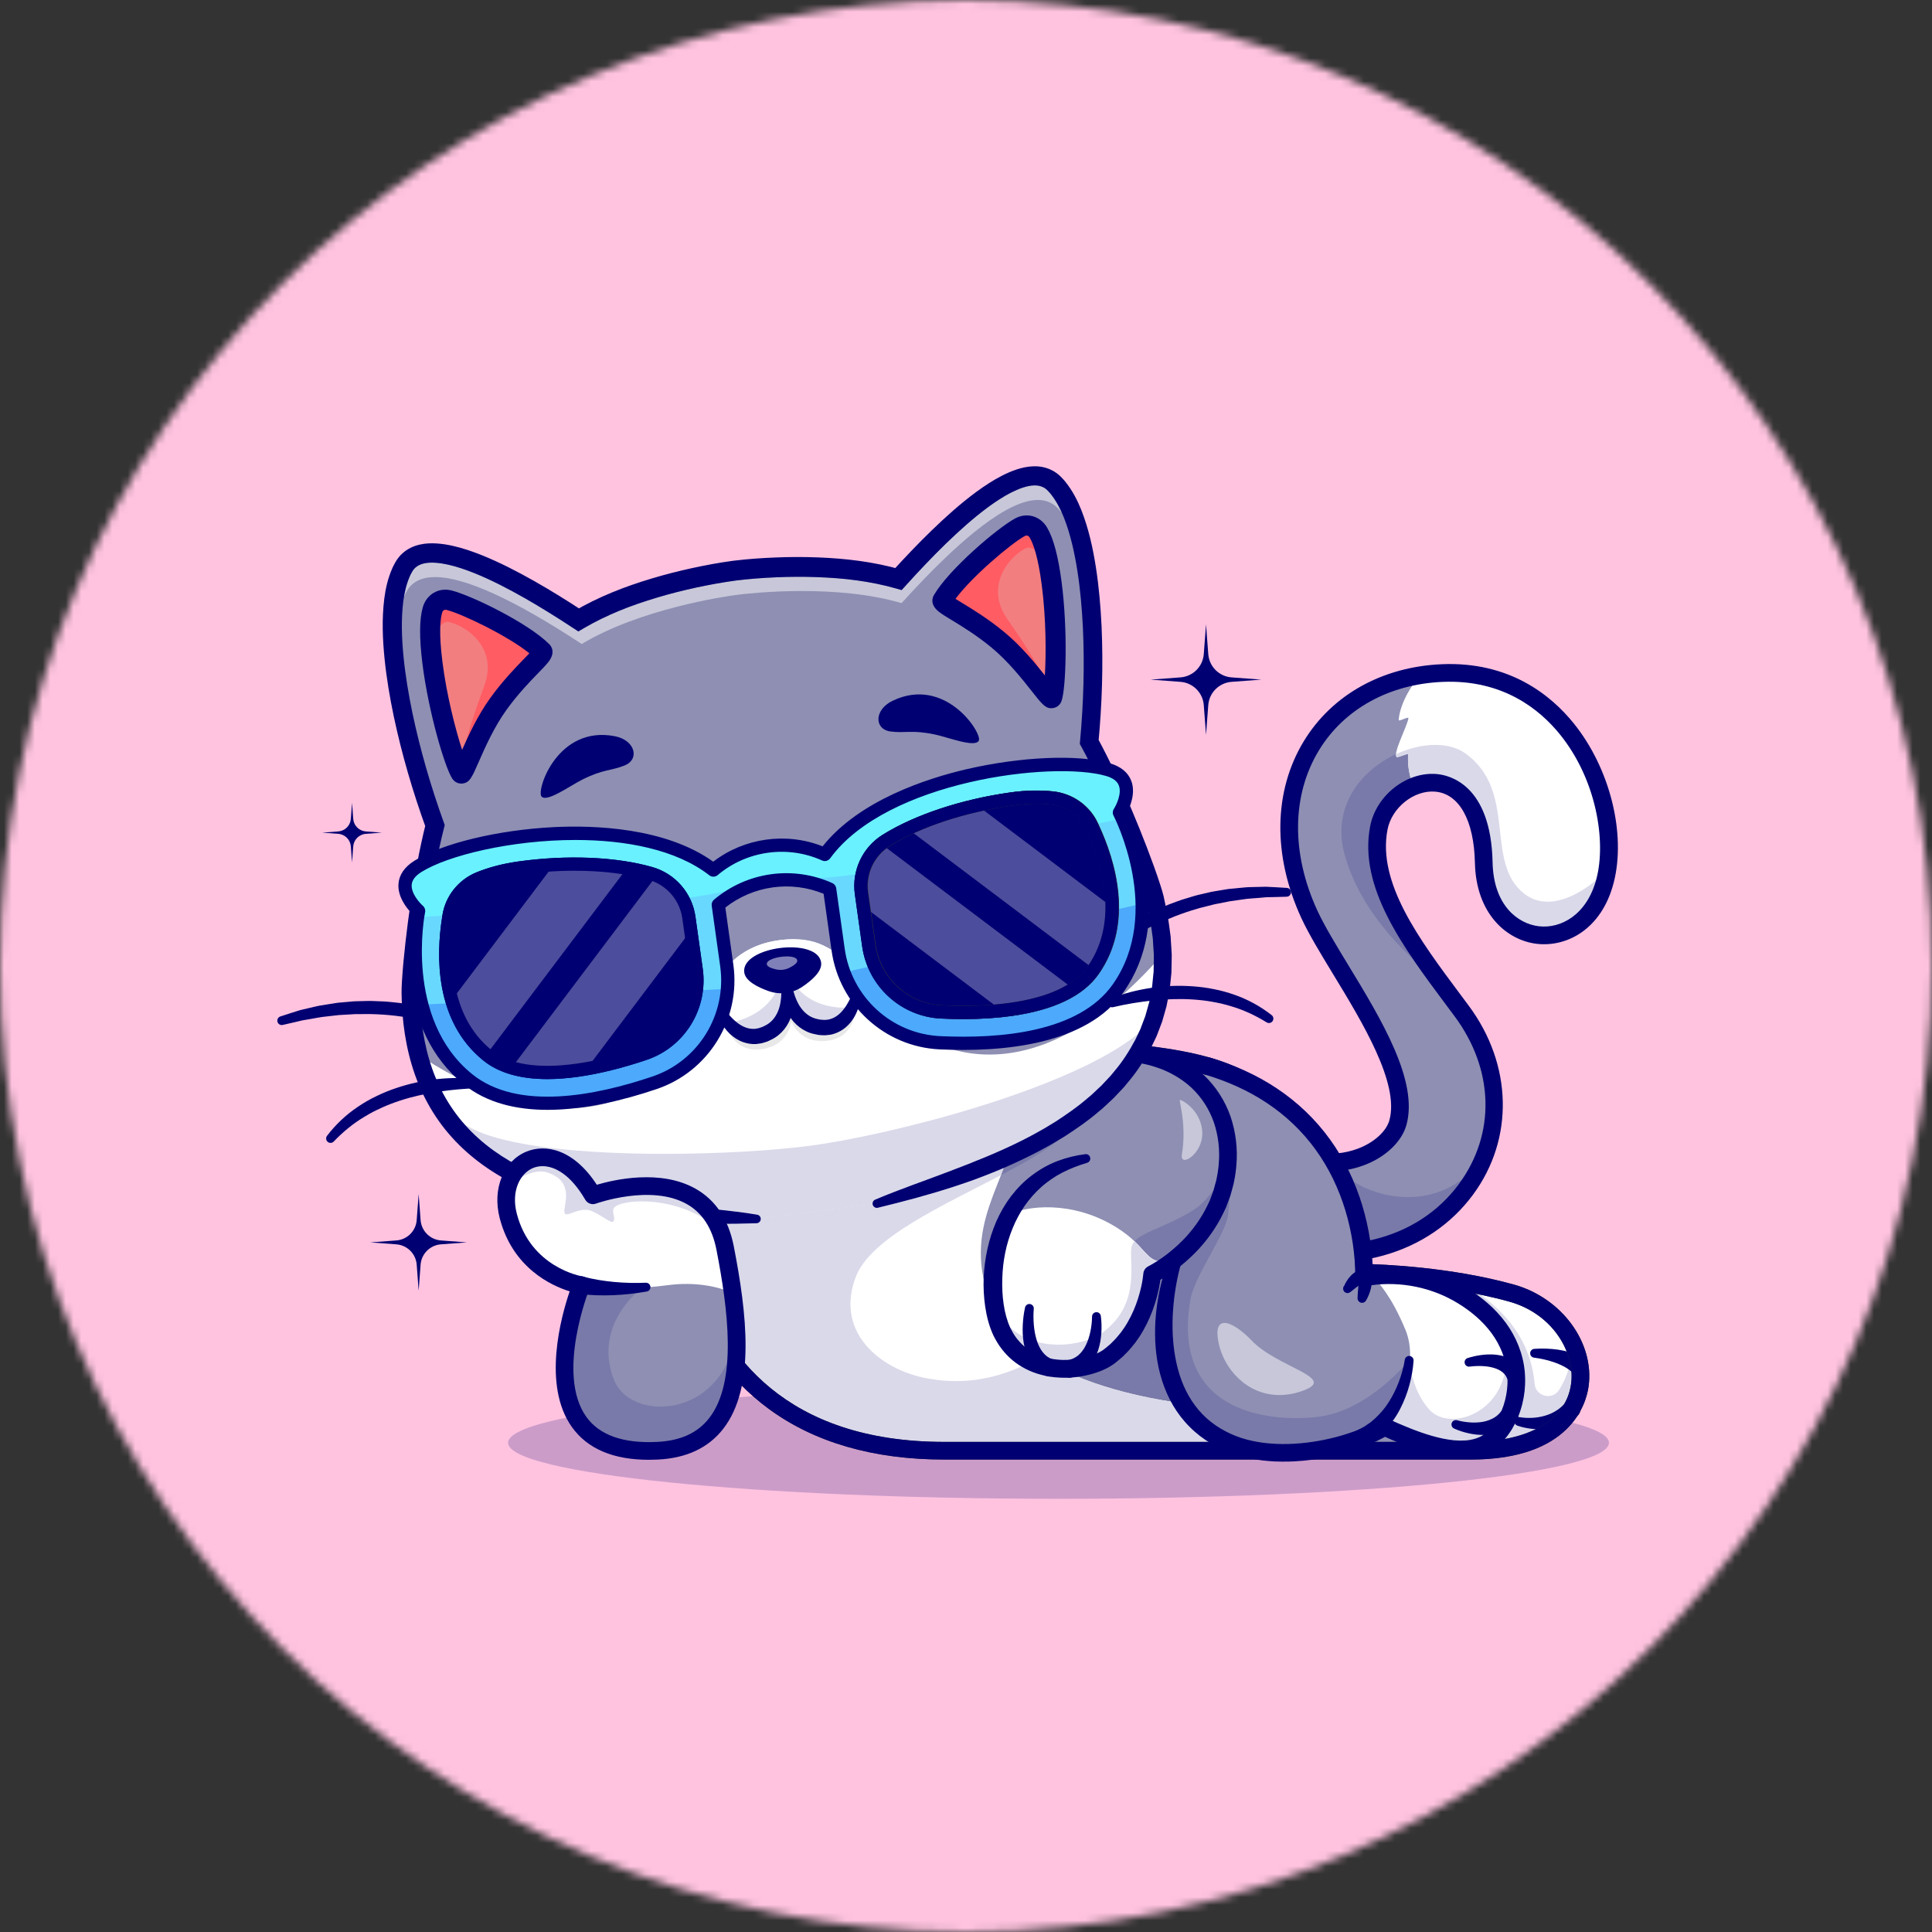 <svg width="250" height="250" viewBox="0 0 250 250" fill="none" xmlns="http://www.w3.org/2000/svg">
<rect x="0" y="0" width="250" height="250" fill="#333333" stroke="none"/>
<mask id="mask0_24_251" style="mask-type:alpha" maskUnits="userSpaceOnUse" x="0" y="0" width="250" height="250">
<circle cx="125" cy="125" r="125" fill="#D9D9D9"/>
</mask>
<g mask="url(#mask0_24_251)">
<path d="M250 250H0V0H250V250Z" fill="#FFC3DF"/>
<path d="M136.973 193.946C97.636 193.946 65.748 190.7 65.748 186.695C65.748 185.436 68.9 184.253 74.444 183.221C75.928 185.871 78.798 187.755 83.962 187.755C84.328 187.755 84.706 187.745 85.094 187.726C90.357 187.464 93.115 184.744 94.391 180.883C95.385 180.807 96.4 180.734 97.434 180.664C98.084 181.237 98.761 181.783 99.465 182.3C105.389 186.658 113.04 188.868 122.209 188.868H162.538C163.726 189.06 164.921 189.141 166.109 189.141C166.32 189.141 166.531 189.138 166.74 189.133C167.817 189.106 168.886 189.016 169.946 188.868H190.315C197.671 188.868 201.494 186.526 203.478 184.095C206.526 184.902 208.197 185.779 208.197 186.695C208.197 190.7 176.308 193.946 136.973 193.946Z" fill="#CC9CC9"/>
<path d="M190.314 187.724C167.581 187.724 130.751 187.724 122.208 187.724C103.241 187.724 93.29 178.095 89.333 165.848C85.18 152.996 95.722 133.368 95.722 133.368C95.722 133.368 121.17 134.31 140.874 135.766C156.459 136.918 160.397 138.541 166.147 143.837C175.216 152.19 175.047 164.676 175.047 164.676C175.047 164.676 185.744 164.604 195.557 167.313C207.126 170.506 209.546 187.724 190.314 187.724Z" fill="#9E9E9E"/>
<path d="M190.314 187.726H122.209C103.24 187.726 93.29 178.095 89.333 165.849C85.86 155.101 92.667 139.611 94.985 134.828C95.439 133.894 95.722 133.368 95.722 133.368C95.722 133.368 117.962 134.191 136.96 135.489C138.283 135.577 139.593 135.672 140.876 135.766C156.46 136.918 160.397 138.542 166.147 143.838C175.215 152.192 175.047 164.675 175.047 164.675C175.047 164.675 179.918 164.643 186.103 165.458C189.082 165.846 192.366 166.432 195.557 167.313C207.126 170.506 209.546 187.726 190.314 187.726Z" fill="#8E8FB3"/>
<path d="M151.513 181.369C148.029 180.817 143.601 179.849 139.492 178.166C140.442 178.04 141.38 177.812 142.296 177.464C142.915 177.225 143.526 176.93 144.124 176.509C144.406 176.301 144.634 176.096 144.89 175.888C145.014 175.783 145.144 175.685 145.26 175.572L145.603 175.228C146.076 174.784 146.476 174.277 146.882 173.778L147.434 172.991C147.615 172.727 147.766 172.446 147.933 172.174C148.565 171.068 149.064 169.9 149.444 168.702C149.641 168.105 149.792 167.494 149.929 166.881C149.991 166.572 150.055 166.265 150.102 165.95C150.121 165.837 150.139 165.723 150.154 165.609C150.207 165.578 150.261 165.547 150.316 165.515C150.351 165.495 150.385 165.474 150.418 165.454C149.85 167.527 149.528 169.669 149.467 171.838C149.414 174.1 149.651 176.409 150.36 178.629C150.662 179.567 151.041 180.489 151.513 181.369ZM129.524 152.062C129.644 151.749 129.759 151.444 129.864 151.146C131.008 150.654 132.137 150.12 133.258 149.569C134.039 149.17 134.822 148.775 135.585 148.336C136.05 148.086 136.504 147.817 136.956 147.541C135.052 149.056 132.411 150.548 129.524 152.062Z" fill="#797AA9"/>
<path d="M161.035 187.726H122.21C103.241 187.726 93.29 178.095 89.334 165.849C85.861 155.101 92.667 139.61 94.985 134.828C112.234 136.861 129.845 143.792 130.469 147.337C130.709 148.706 130.214 150.27 129.522 152.062C121.942 156.039 112.68 160.161 110.736 165.229C108.026 172.298 113.766 177.237 120.043 178.375C125.689 179.401 130.448 177.966 134.524 175.614C143.552 181.468 157.91 182.074 157.91 182.074L161.035 187.726Z" fill="#686868"/>
<path d="M190.314 187.726H184.682C187.061 184.19 189.897 177.038 186.103 165.458C189.082 165.846 192.366 166.432 195.557 167.313C207.126 170.506 209.546 187.726 190.314 187.726Z" fill="white"/>
<path d="M194.735 186.206C195.077 185.8 195.379 185.371 195.652 184.929C195.947 184.427 196.211 183.909 196.43 183.376C197.306 181.243 197.568 178.883 197.19 176.611C196.808 174.338 195.76 172.204 194.312 170.474C193.589 169.604 192.775 168.827 191.909 168.131L191.248 167.624C191.142 167.549 191.034 167.474 190.927 167.401C191.154 167.446 191.382 167.492 191.609 167.539C194.659 169.853 198.051 173.221 198.581 179.076C198.67 180.061 199.491 180.651 200.318 180.651C200.843 180.651 201.37 180.413 201.714 179.888C202.312 178.975 202.852 177.82 203.18 176.379C203.302 176.955 203.365 177.53 203.365 178.091C203.365 178.423 203.343 178.75 203.3 179.07C202.798 182.769 199.687 185.296 194.735 186.206Z" fill="#D9D9EA"/>
<path d="M196.68 183.386C196.917 183.425 197.214 183.46 197.487 183.469C197.766 183.484 198.044 183.479 198.32 183.466C198.873 183.435 199.414 183.34 199.925 183.189C200.184 183.121 200.426 183.016 200.669 182.921C200.787 182.867 200.9 182.803 201.016 182.746C201.134 182.693 201.243 182.626 201.35 182.555C201.793 182.3 202.158 181.944 202.508 181.593L202.555 181.546C203.003 181.096 203.73 181.094 204.179 181.542C204.629 181.99 204.63 182.717 204.183 183.166C204.144 183.206 204.098 183.245 204.054 183.278C203.486 183.7 202.896 184.092 202.244 184.344C202.084 184.416 201.923 184.48 201.757 184.528C201.592 184.579 201.429 184.636 201.264 184.681C200.929 184.757 200.598 184.836 200.263 184.871C199.595 184.956 198.929 184.961 198.279 184.895C197.954 184.859 197.633 184.813 197.315 184.745C196.991 184.678 196.696 184.599 196.352 184.481C196.054 184.379 195.895 184.055 195.997 183.757C196.087 183.49 196.357 183.333 196.628 183.378L196.68 183.386Z" fill="#000072"/>
<path d="M198.535 174.541C199.065 174.502 199.554 174.497 200.065 174.512C200.573 174.53 201.084 174.572 201.598 174.644C202.113 174.72 202.631 174.832 203.151 174.985C203.672 175.148 204.194 175.363 204.708 175.656L204.715 175.66C205.268 175.974 205.46 176.676 205.147 177.228C204.833 177.78 204.131 177.973 203.58 177.659C203.513 177.622 203.447 177.574 203.392 177.527C203.107 177.278 202.772 177.045 202.401 176.84C202.024 176.642 201.621 176.463 201.197 176.312C200.774 176.163 200.334 176.036 199.885 175.93C199.442 175.826 198.969 175.739 198.535 175.684L198.506 175.681C198.191 175.642 197.969 175.355 198.008 175.041C198.042 174.765 198.268 174.56 198.535 174.541Z" fill="#000072"/>
<path d="M161.035 187.726H122.21C103.241 187.726 93.29 178.095 89.334 165.849C85.861 155.101 92.667 139.61 94.985 134.828C112.234 136.861 129.846 143.791 130.468 147.336C131.275 151.942 123.777 158.751 128.476 169.042C133.965 181.065 157.91 182.074 157.91 182.074L161.035 187.726Z" fill="white"/>
<path d="M151.514 181.369C148.03 180.818 143.601 179.849 139.492 178.166C143.601 179.849 148.029 180.817 151.514 181.369Z" fill="#595969"/>
<path d="M156.361 186.581H122.208C108.304 186.581 100.119 181.378 95.306 175.043C95.317 174.707 95.322 174.369 95.322 174.028C95.322 173.404 95.305 172.772 95.273 172.135C95.196 170.535 95.028 168.905 94.807 167.29C94.538 165.298 94.187 163.334 93.827 161.49C93.735 161.012 93.623 160.56 93.493 160.135C93.296 159.486 93.058 158.895 92.787 158.361C93.058 158.363 93.33 158.364 93.602 158.364C95.037 158.364 96.471 158.336 97.9 158.288H97.903C98.164 158.28 98.39 158.09 98.435 157.823C98.444 157.77 98.445 157.719 98.44 157.669L112.914 155.82C112.915 155.838 112.919 155.856 112.924 155.874C112.985 156.129 113.214 156.3 113.465 156.3C113.509 156.3 113.553 156.295 113.597 156.284L113.602 156.283C116.938 155.47 120.279 154.59 123.577 153.508C124.401 153.241 125.221 152.951 126.041 152.663C126.854 152.351 127.671 152.054 128.477 151.72C128.941 151.536 129.402 151.345 129.862 151.147C129.756 151.446 129.642 151.751 129.521 152.063C121.941 156.039 112.678 160.161 110.735 165.229C108.025 172.298 113.765 177.238 120.043 178.375C121.308 178.606 122.53 178.712 123.709 178.712C126.806 178.712 129.611 177.978 132.165 176.827C132.929 177.285 133.753 177.633 134.595 177.863C135.63 178.155 136.688 178.282 137.738 178.282C137.989 178.282 138.238 178.275 138.487 178.261C138.823 178.242 139.157 178.211 139.491 178.166C143.6 179.85 148.028 180.818 151.513 181.37C151.597 181.527 151.684 181.683 151.775 181.838C152.374 182.854 153.099 183.806 153.94 184.643C154.67 185.38 155.491 186.026 156.361 186.581Z" fill="#D9D9EA"/>
<path d="M96.406 134.538C94.691 137.958 86.873 154.516 90.421 165.497C93.529 175.115 101.567 186.581 122.209 186.581H190.314C197.808 186.581 202.662 183.773 203.299 179.07C203.841 175.074 200.979 169.996 195.252 168.415C185.714 165.783 175.159 165.818 175.053 165.82L173.887 165.826L173.904 164.66C173.905 164.541 173.942 152.571 165.373 144.678C159.841 139.583 156.159 138.043 140.79 136.906C123.181 135.605 100.707 134.705 96.406 134.538ZM190.314 188.868H122.209C113.04 188.868 105.388 186.658 99.465 182.3C94.227 178.447 90.452 173.03 88.245 166.2C83.991 153.036 94.274 133.647 94.714 132.827L95.051 132.199L95.764 132.226C96.019 132.235 121.459 133.185 140.959 134.626C156.899 135.804 161.022 137.562 166.922 142.996C174.738 150.195 175.968 160.172 176.157 163.543C179.177 163.602 187.747 163.971 195.861 166.211C202.071 167.925 206.333 173.708 205.566 179.377C205.264 181.603 203.273 188.868 190.314 188.868Z" fill="#3A3A3A"/>
<path d="M96.406 134.538C94.691 137.958 86.873 154.516 90.421 165.497C93.529 175.115 101.567 186.581 122.209 186.581H190.314C197.808 186.581 202.662 183.773 203.299 179.07C203.841 175.074 200.979 169.996 195.252 168.415C185.714 165.783 175.159 165.818 175.053 165.82L173.887 165.826L173.904 164.66C173.905 164.541 173.942 152.571 165.373 144.678C159.841 139.583 156.159 138.043 140.79 136.906C123.181 135.605 100.707 134.705 96.406 134.538ZM190.314 188.868H122.209C113.04 188.868 105.388 186.658 99.465 182.3C94.227 178.447 90.452 173.03 88.245 166.2C83.991 153.036 94.274 133.647 94.714 132.827L95.051 132.199L95.764 132.226C96.019 132.235 121.459 133.185 140.959 134.626C156.899 135.804 161.022 137.562 166.922 142.996C174.738 150.195 175.968 160.172 176.157 163.543C179.177 163.602 187.747 163.971 195.861 166.211C202.071 167.925 206.333 173.708 205.566 179.377C205.264 181.603 203.273 188.868 190.314 188.868Z" fill="#000072"/>
<path d="M208.064 112.009C208.041 112.184 208.015 112.36 207.989 112.532C207.91 113.028 207.815 113.51 207.695 113.969C204.999 124.346 192.238 123.088 191.996 111.609C191.824 103.439 188.048 100.84 184.504 101.337C183.955 101.415 183.412 101.567 182.888 101.781C181.716 102.264 180.642 103.076 179.827 104.104C179.14 104.974 178.641 106.003 178.42 107.127C178.01 109.259 178.178 111.394 178.755 113.53C179.97 118.029 183.009 122.531 186.296 126.999C187.237 128.279 188.197 129.551 189.14 130.826C190.212 132.27 191.064 133.742 191.713 135.234C192.82 137.775 193.342 140.357 193.347 142.869C193.351 145.073 192.96 147.22 192.216 149.233C188.66 158.9 177.065 165.495 162.779 160.464L164.293 147.934C167.115 149.83 169.962 150.519 172.483 150.421C172.778 150.413 173.07 150.39 173.356 150.359H173.358C173.458 150.347 173.559 150.336 173.652 150.319C177.417 149.81 180.262 147.571 180.894 145.245C182.897 137.909 172.678 125.355 169.424 118.3C163.368 105.157 168.378 92.867 179.147 88.629C180.613 88.052 182.187 87.623 183.855 87.362C184.752 87.22 185.681 87.13 186.633 87.09C187.328 87.062 188.005 87.062 188.663 87.097C203.007 87.803 209.207 102.595 208.064 112.009Z" fill="#8E8FB3"/>
<path d="M177.455 161.666C177.414 161.306 177.368 160.947 177.315 160.591C177.08 159.024 176.736 157.474 176.276 155.957C175.962 154.924 175.594 153.906 175.172 152.909C177.115 154.14 179.608 154.904 182.167 154.904C185.864 154.905 189.698 153.311 192.217 149.232C189.996 155.269 184.642 160.107 177.455 161.666Z" fill="#797AA9"/>
<path d="M182.797 121.978C181.291 119.632 180.014 117.28 179.19 114.927C180.014 117.279 181.291 119.632 182.797 121.978ZM178.213 110.252C178.158 109.209 178.219 108.167 178.42 107.127C178.641 106.003 179.141 104.975 179.828 104.104C179.98 103.911 180.143 103.725 180.313 103.548C180.144 103.725 179.981 103.911 179.829 104.105C179.141 104.976 178.641 106.003 178.422 107.128C178.221 108.168 178.158 109.209 178.213 110.252Z" fill="#D9A6CF"/>
<path d="M186.296 126.998C183.206 124.69 176.193 118.704 173.981 110.525C172.31 104.343 176.131 99.668 180.642 97.585C180.639 97.611 180.638 97.638 180.638 97.663C180.638 97.743 180.649 97.81 180.669 97.864C180.686 97.909 180.71 97.943 180.743 97.968C180.753 97.975 180.769 97.977 180.788 97.977C180.907 97.977 181.196 97.875 181.484 97.772C181.772 97.671 182.058 97.568 182.167 97.568C182.179 97.568 182.189 97.569 182.197 97.573C182.207 97.576 182.213 97.583 182.213 97.593C182.213 97.594 182.213 97.594 182.213 97.595C182.203 97.763 182.193 97.974 182.193 98.222C182.193 98.67 182.227 99.245 182.362 99.941C182.466 100.482 182.631 101.096 182.889 101.78C181.935 102.173 181.049 102.78 180.314 103.548C180.143 103.725 179.981 103.911 179.828 104.104C179.141 104.974 178.642 106.003 178.421 107.126C178.22 108.167 178.158 109.21 178.213 110.252C178.271 111.344 178.46 112.437 178.755 113.53C178.88 113.995 179.027 114.46 179.189 114.925V114.927L179.19 114.928C180.014 117.28 181.291 119.632 182.797 121.978C183.875 123.656 185.067 125.329 186.296 126.998Z" fill="#797AA9"/>
<path d="M199.812 121.041C199.198 121.041 198.585 120.961 197.989 120.8C198.444 120.922 198.906 120.998 199.373 121.027C199.52 121.036 199.666 121.041 199.812 121.041Z" fill="#D9A6CF"/>
<path d="M199.372 121.028C198.905 120.999 198.443 120.923 197.989 120.801C196.751 120.468 195.586 119.793 194.616 118.782C195.941 120.163 197.634 120.918 199.372 121.028ZM191.26 106.513C191.259 106.512 191.259 106.512 191.259 106.512L191.26 106.513ZM191.258 106.509C190.991 105.65 190.66 104.909 190.281 104.278C190.661 104.909 190.991 105.65 191.258 106.509Z" fill="#797AA9"/>
<path d="M180.744 97.966C180.807 98.012 181.147 97.892 181.486 97.772C181.854 97.641 182.219 97.511 182.213 97.595C182.172 98.303 182.117 99.728 182.889 101.78C182.897 101.777 182.903 101.775 182.911 101.774C183.013 101.728 183.114 101.69 183.218 101.657C183.308 101.622 183.398 101.594 183.489 101.566C183.56 101.544 183.636 101.521 183.71 101.502C183.776 101.484 183.846 101.465 183.915 101.45C184.11 101.403 184.307 101.366 184.506 101.339C188.049 100.841 191.825 103.438 191.996 111.608C192.239 123.087 205 124.347 207.696 113.969C207.815 113.508 207.911 113.03 207.991 112.532C206.059 114.625 200.992 118.541 197.255 115.661C191.996 111.608 196.456 102.409 189.623 97.492C187.45 95.93 183.87 96.093 180.642 97.585C180.629 97.77 180.657 97.904 180.744 97.966Z" fill="#686868"/>
<path d="M182.888 101.781C183.413 101.565 183.955 101.414 184.505 101.338C188.049 100.842 191.825 103.438 191.996 111.609C192.238 123.088 204.999 124.347 207.696 113.969C207.815 113.508 207.91 113.029 207.99 112.531C208.014 112.36 208.039 112.184 208.062 112.008C209.207 102.595 203.007 87.801 188.662 87.098C188.005 87.062 187.328 87.061 186.633 87.09C185.681 87.131 184.753 87.22 183.855 87.362C183.052 88.095 181.19 90.723 180.987 93.153C180.974 93.302 181.297 93.175 181.62 93.048C181.95 92.92 182.278 92.79 182.25 92.955C182.056 94.049 180.181 97.558 180.743 97.968C180.805 98.013 181.146 97.892 181.484 97.773C181.852 97.642 182.218 97.511 182.213 97.596C182.173 98.303 182.115 99.728 182.888 101.781Z" fill="white"/>
<path d="M185.336 101.28C185.059 101.28 184.781 101.3 184.506 101.339C184.308 101.366 184.111 101.402 183.915 101.449C183.848 101.464 183.779 101.484 183.71 101.501C183.635 101.522 183.561 101.544 183.489 101.566C183.399 101.594 183.308 101.622 183.218 101.655C183.114 101.692 183.014 101.731 182.91 101.773C182.938 101.761 182.966 101.75 182.993 101.738C183.027 101.726 183.061 101.712 183.096 101.699C183.117 101.691 183.138 101.683 183.16 101.675C183.18 101.669 183.199 101.662 183.218 101.655C183.308 101.622 183.399 101.594 183.489 101.566C183.561 101.544 183.635 101.522 183.71 101.501C183.777 101.484 183.846 101.465 183.915 101.449C184.111 101.402 184.308 101.366 184.506 101.339C184.781 101.3 185.059 101.28 185.336 101.28Z" fill="#D9A6CF"/>
<path d="M183.096 101.699C183.116 101.691 183.136 101.685 183.156 101.677C183.157 101.677 183.159 101.676 183.161 101.676C183.14 101.683 183.117 101.691 183.096 101.699Z" fill="#797AA9"/>
<path d="M182.901 101.776C182.931 101.764 182.962 101.751 182.992 101.739C182.965 101.75 182.938 101.763 182.91 101.774C182.906 101.775 182.903 101.775 182.901 101.776ZM183.155 101.678C183.596 101.517 184.047 101.401 184.505 101.339C184.306 101.366 184.11 101.403 183.915 101.45C183.845 101.466 183.776 101.485 183.709 101.502C183.634 101.523 183.561 101.545 183.488 101.567C183.398 101.595 183.307 101.623 183.218 101.656C183.198 101.663 183.179 101.67 183.16 101.677C183.159 101.677 183.156 101.678 183.155 101.678Z" fill="#595969"/>
<path d="M182.361 99.94C182.227 99.244 182.192 98.669 182.192 98.222C182.192 97.973 182.204 97.764 182.214 97.595C182.214 97.594 182.214 97.594 182.214 97.593C182.214 97.583 182.208 97.576 182.197 97.573C182.209 97.576 182.215 97.584 182.214 97.595C182.187 98.067 182.152 98.857 182.361 99.94Z" fill="#595969"/>
<path d="M180.669 97.863C180.648 97.81 180.639 97.743 180.639 97.663C180.639 97.638 180.64 97.612 180.641 97.584C180.634 97.698 180.642 97.792 180.669 97.863Z" fill="#595969"/>
<path d="M199.812 121.041C195.927 121.041 192.127 117.821 191.996 111.608C191.879 105.978 190.05 102.995 187.765 101.847C186.991 101.457 186.166 101.28 185.336 101.28C185.06 101.28 184.781 101.299 184.506 101.339C184.048 101.4 183.596 101.516 183.156 101.677C183.135 101.685 183.116 101.692 183.096 101.699C183.061 101.713 183.027 101.725 182.994 101.738C182.962 101.751 182.931 101.764 182.901 101.776C182.897 101.776 182.893 101.779 182.889 101.78C182.631 101.096 182.465 100.481 182.362 99.94C182.152 98.857 182.186 98.067 182.214 97.595C182.214 97.584 182.209 97.576 182.197 97.572C182.19 97.57 182.18 97.568 182.167 97.568C182.057 97.568 181.773 97.67 181.485 97.772C181.198 97.874 180.907 97.977 180.789 97.977C180.768 97.977 180.753 97.973 180.744 97.966C180.71 97.942 180.685 97.908 180.669 97.863C180.642 97.793 180.634 97.698 180.642 97.585C182.324 96.808 184.1 96.39 185.724 96.39C187.217 96.39 188.581 96.743 189.623 97.492C196.456 102.409 191.996 111.608 197.254 115.661C198.197 116.387 199.223 116.682 200.265 116.682C203.347 116.682 206.546 114.096 207.991 112.532C207.91 113.03 207.815 113.508 207.696 113.969C206.46 118.73 203.105 121.041 199.812 121.041Z" fill="#D9D9EA"/>
<path d="M172.429 163.335C169.171 163.335 165.787 162.735 162.401 161.543C161.804 161.333 161.492 160.68 161.702 160.084C161.913 159.488 162.565 159.175 163.16 159.386C173.321 162.965 183.375 160.547 188.774 153.225C193.56 146.735 193.351 138.414 188.226 131.51C187.87 131.031 187.513 130.552 187.155 130.073C181.557 122.573 175.769 114.819 177.3 106.911C178.072 102.92 182.01 99.825 185.911 100.161C187.553 100.3 192.928 101.538 193.14 111.586C193.257 117.188 196.44 119.543 199.128 119.858C201.953 120.19 205.361 118.408 206.588 113.681C207.838 108.873 206.614 100.925 201.861 95.039C199.209 91.755 194.427 87.909 186.68 88.235C179.766 88.524 173.937 91.743 170.686 97.065C167.139 102.868 167.058 110.434 170.464 117.823C171.366 119.783 172.866 122.251 174.456 124.864C178.722 131.881 183.558 139.834 181.998 145.545C181.402 147.733 179.29 149.74 176.487 150.785C172.4 152.307 167.725 151.615 163.657 148.886C163.133 148.535 162.992 147.825 163.344 147.3C163.696 146.776 164.407 146.636 164.93 146.988C168.38 149.301 172.301 149.905 175.687 148.642C177.78 147.862 179.392 146.41 179.793 144.943C181.093 140.181 176.329 132.347 172.501 126.052C170.878 123.381 169.344 120.859 168.386 118.78C164.656 110.687 164.784 102.338 168.734 95.872C172.39 89.889 178.896 86.272 186.585 85.949C195.285 85.583 200.658 89.909 203.64 93.602C208.33 99.409 210.452 107.902 208.802 114.257C207.228 120.315 202.677 122.575 198.862 122.13C194.975 121.675 190.992 118.253 190.853 111.634C190.737 106.14 188.817 102.703 185.716 102.438C182.977 102.205 180.095 104.499 179.544 107.346C178.206 114.261 183.687 121.604 188.987 128.705C189.346 129.186 189.705 129.667 190.061 130.147C195.722 137.772 195.939 147.363 190.614 154.583C187.806 158.391 183.814 161.11 179.069 162.443C176.948 163.038 174.719 163.335 172.429 163.335Z" fill="#000072"/>
<path d="M193.136 186.211C189.809 189.117 183.703 186.716 179.163 184.647C179.117 184.672 179.072 184.701 179.026 184.727C174.161 187.554 165.588 189.215 159.591 186.916C146.124 181.754 150.96 162.602 153.965 159.474L155.754 142.88L156.284 137.961C177.648 144.341 176.487 165.326 176.487 165.326C176.487 165.326 176.936 165.212 177.717 165.123C179.932 164.863 184.815 164.78 189.706 167.95C191.984 169.428 193.564 171.103 194.597 172.838V172.841C197.724 178.089 195.829 183.861 193.136 186.211Z" fill="#8E8FB3"/>
<path d="M166.103 186.854C164.231 186.854 162.366 186.628 160.64 186.072C158.737 185.447 156.969 184.415 155.604 183.001C154.231 181.59 153.25 179.82 152.642 177.902C152.037 175.981 151.759 173.926 151.73 171.853C151.7 169.778 151.914 167.681 152.319 165.624C152.44 165.026 152.576 164.431 152.734 163.843C153.404 163.303 154.044 162.726 154.654 162.116C156.129 160.617 157.387 158.877 158.307 156.958C158.421 156.717 158.542 156.48 158.648 156.237L158.93 155.489C158.993 155.319 159.06 155.15 159.121 154.979C159.073 155.707 159.001 156.466 158.905 157.256C158.613 159.634 154.548 165.18 154.043 168.127C151.807 181.157 161.497 183.504 167.71 183.504C168.885 183.504 169.934 183.421 170.757 183.309C177.213 182.435 182.345 176.02 182.345 176.02C182.345 176.02 182.359 176.182 182.399 176.461C182.184 178.382 181.488 180.252 180.711 181.826C180.384 182.491 180.042 183.102 179.717 183.643C179.69 183.631 179.664 183.619 179.637 183.606C179.489 183.54 179.326 183.505 179.162 183.505C178.964 183.505 178.763 183.556 178.583 183.662L178.58 183.664C176.837 184.69 174.862 185.426 172.853 185.959C170.836 186.482 168.756 186.796 166.685 186.847C166.491 186.851 166.297 186.854 166.103 186.854Z" fill="#797AA9"/>
<path d="M193.136 186.211C189.809 189.118 183.702 186.716 179.163 184.647C179.117 184.673 179.071 184.701 179.026 184.727C180.197 182.983 182.027 179.796 182.399 176.457C182.556 177.546 183.134 180.431 184.98 182.435C187.938 185.636 196.714 182.209 194.596 172.841C194.667 172.961 194.736 173.084 194.805 173.205C194.937 173.447 195.062 173.69 195.173 173.936C195.231 174.056 195.283 174.176 195.337 174.299L195.34 174.305C195.388 174.425 195.436 174.548 195.482 174.668C195.532 174.791 195.574 174.911 195.617 175.034V175.04C195.659 175.159 195.697 175.283 195.734 175.403C195.772 175.523 195.805 175.64 195.837 175.76C195.839 175.766 195.839 175.774 195.843 175.78C195.874 175.897 195.903 176.017 195.931 176.137C195.954 176.235 195.974 176.331 195.994 176.429C196.025 176.574 196.052 176.72 196.075 176.866C196.092 176.969 196.108 177.069 196.119 177.172C196.629 180.982 195.093 184.501 193.136 186.211Z" fill="#E8E8E8"/>
<path d="M193.136 186.211C189.808 189.118 183.701 186.716 179.162 184.647C179.117 184.673 179.071 184.701 179.026 184.727C180.721 182.203 183.791 176.669 181.838 172.012C179.992 167.613 178.534 166.261 177.717 165.123C179.931 164.863 184.814 164.78 189.705 167.95C198.886 173.901 196.717 183.083 193.136 186.211Z" fill="white"/>
<path d="M180.71 181.826C181.488 180.251 182.184 178.38 182.399 176.457C182.399 176.458 182.399 176.459 182.399 176.46C182.184 178.381 181.488 180.252 180.71 181.826Z" fill="#C5C5D6"/>
<path d="M189.041 186.413C188.752 186.413 188.46 186.398 188.164 186.37C187.223 186.28 186.262 186.076 185.309 185.802C183.423 185.261 181.565 184.482 179.716 183.643C180.042 183.103 180.383 182.491 180.71 181.826C181.488 180.252 182.185 178.381 182.399 176.46C182.556 177.55 183.135 180.432 184.98 182.435C185.704 183.218 186.775 183.604 187.95 183.604C190.86 183.604 194.405 181.235 194.871 176.648C194.894 176.762 194.916 176.876 194.935 176.99C195.243 178.835 195.026 180.776 194.316 182.504C194.139 182.936 193.927 183.349 193.695 183.746C193.454 184.136 193.187 184.505 192.894 184.838L192.67 185.08L192.436 185.301C192.278 185.44 192.125 185.561 191.954 185.671C191.618 185.891 191.243 186.059 190.838 186.178C190.282 186.341 189.672 186.413 189.041 186.413Z" fill="#D9D9EA"/>
<path d="M154.378 159.871C154.106 160.224 153.87 160.679 153.659 161.139C153.451 161.605 153.27 162.092 153.109 162.587C152.78 163.575 152.528 164.596 152.318 165.624C151.914 167.681 151.699 169.778 151.731 171.853C151.759 173.926 152.036 175.98 152.642 177.902C153.251 179.82 154.231 181.59 155.604 183.001C156.969 184.415 158.738 185.447 160.639 186.072C162.545 186.686 164.619 186.897 166.685 186.847C168.756 186.795 170.835 186.482 172.852 185.959C174.863 185.426 176.838 184.69 178.579 183.664L178.583 183.662C178.915 183.467 179.312 183.461 179.638 183.606C181.514 184.459 183.397 185.254 185.309 185.802C186.263 186.076 187.224 186.28 188.166 186.37C189.105 186.458 190.028 186.416 190.838 186.178C191.243 186.059 191.618 185.891 191.955 185.671C192.126 185.561 192.278 185.44 192.436 185.301L192.671 185.079L192.895 184.838C193.187 184.505 193.454 184.136 193.695 183.746C193.928 183.349 194.14 182.936 194.317 182.504C195.027 180.776 195.244 178.835 194.936 176.99C194.623 175.142 193.779 173.4 192.552 171.934C191.334 170.464 189.75 169.244 188.043 168.287C186.334 167.339 184.46 166.694 182.528 166.379C181.562 166.222 180.582 166.146 179.605 166.152C179.116 166.155 178.628 166.18 178.144 166.227C177.903 166.249 177.664 166.279 177.428 166.314L177.079 166.372C176.97 166.391 176.839 166.419 176.769 166.435L176.765 166.436C176.144 166.582 175.523 166.197 175.377 165.576C175.353 165.473 175.344 165.364 175.348 165.264C175.361 164.955 175.359 164.567 175.349 164.212C175.34 163.849 175.32 163.483 175.295 163.117C175.241 162.386 175.16 161.654 175.052 160.926C174.834 159.47 174.514 158.028 174.087 156.621C173.232 153.809 171.953 151.128 170.237 148.764C168.528 146.396 166.383 144.355 163.946 142.735C161.51 141.109 158.789 139.91 155.955 139.058L155.951 139.057C155.346 138.874 155.003 138.237 155.185 137.632C155.367 137.027 156.004 136.685 156.609 136.867C159.626 137.773 162.562 139.061 165.214 140.831C167.867 142.594 170.221 144.834 172.089 147.424C173.966 150.009 175.353 152.924 176.275 155.957C176.736 157.474 177.08 159.024 177.314 160.59C177.43 161.374 177.519 162.162 177.576 162.955C177.604 163.351 177.624 163.749 177.635 164.149C177.645 164.558 177.65 164.935 177.63 165.39L176.209 164.218C176.394 164.174 176.518 164.15 176.666 164.122L177.089 164.053C177.369 164.011 177.646 163.977 177.924 163.95C178.48 163.897 179.034 163.869 179.588 163.865C180.697 163.858 181.804 163.944 182.897 164.122C185.081 164.477 187.213 165.211 189.15 166.287C189.634 166.557 190.111 166.841 190.567 167.153C190.794 167.31 191.024 167.463 191.248 167.624L191.909 168.131C192.775 168.827 193.59 169.604 194.312 170.474C195.762 172.204 196.809 174.338 197.191 176.611C197.569 178.882 197.306 181.243 196.432 183.376C196.212 183.909 195.949 184.427 195.653 184.929C195.345 185.427 195.001 185.907 194.604 186.357L194.296 186.688L193.962 187.004C193.729 187.211 193.472 187.414 193.204 187.586C192.667 187.937 192.081 188.197 191.484 188.371C190.289 188.719 189.088 188.751 187.955 188.647C186.819 188.539 185.732 188.301 184.681 188.001C182.58 187.397 180.61 186.559 178.69 185.687L179.747 185.63C177.744 186.806 175.61 187.591 173.431 188.171C171.249 188.737 169.009 189.076 166.741 189.133C164.477 189.186 162.168 188.964 159.935 188.248C158.818 187.884 157.756 187.408 156.738 186.812C155.727 186.208 154.775 185.485 153.941 184.642C153.099 183.806 152.374 182.854 151.775 181.838C151.18 180.819 150.715 179.735 150.36 178.629C149.651 176.409 149.414 174.101 149.468 171.839C149.531 169.573 149.879 167.337 150.496 165.179C150.802 164.099 151.18 163.039 151.649 162.009C151.889 161.496 152.151 160.99 152.449 160.496C152.751 160.002 153.083 159.521 153.552 159.079C153.783 158.862 154.145 158.874 154.362 159.104C154.556 159.311 154.567 159.626 154.398 159.844L154.378 159.871Z" fill="#000072"/>
<path d="M158.51 152.948C157.903 155.688 156.665 157.921 155.279 159.686C152.481 163.249 149.084 164.886 149.084 164.886C149.084 164.886 148.625 171.719 143.541 175.521C140.789 177.578 132.696 178.692 129.636 172.306C128.087 169.072 127.783 162.388 130.647 157.095C132.481 153.706 135.614 150.888 140.549 149.909L137.972 136.782C153.525 133.465 160.727 142.933 158.51 152.948Z" fill="#8E8FB3"/>
<path d="M149.763 163.17C149.353 163.081 149.017 162.87 148.68 162.572C148.148 162.1 147.618 161.407 146.805 160.627C147.925 159.374 151.167 158.638 154.471 156.557C155.38 155.983 156.297 155.022 157.073 153.873L157.027 154.041C156.955 154.26 156.866 154.475 156.787 154.692L156.544 155.342C156.45 155.553 156.343 155.76 156.245 155.969C155.443 157.639 154.342 159.173 153.025 160.51C152.361 161.173 151.654 161.798 150.907 162.369C150.531 162.645 150.153 162.918 149.763 163.17Z" fill="#797AA9"/>
<path d="M152.473 162.579C152.462 162.591 152.453 162.599 152.441 162.608C152.344 162.688 152.249 162.768 152.156 162.842C152.033 162.942 151.916 163.036 151.796 163.128C151.686 163.214 151.578 163.294 151.472 163.374C151.366 163.454 151.264 163.528 151.162 163.599C151.075 163.663 150.992 163.719 150.913 163.777C150.898 163.788 150.881 163.797 150.866 163.808C150.77 163.874 150.675 163.937 150.586 163.997C149.683 164.597 149.083 164.886 149.083 164.886C149.083 164.886 148.626 171.718 143.54 175.523C140.79 177.578 132.697 178.693 129.636 172.306C129.608 172.249 129.581 172.189 129.556 172.129C129.527 172.069 129.502 172.009 129.476 171.946C129.359 171.672 129.253 171.377 129.156 171.063C129.128 170.972 129.099 170.878 129.07 170.783C129.022 170.609 128.973 170.426 128.929 170.237C128.899 170.108 128.87 169.977 128.842 169.846C128.83 169.803 128.821 169.759 128.815 169.714C128.787 169.583 128.764 169.448 128.739 169.311V169.302C128.71 169.136 128.681 168.968 128.658 168.796C128.713 168.928 128.77 169.054 128.828 169.176C131.888 175.563 139.981 174.448 142.733 172.389C147.817 168.588 145.984 162.979 146.439 161.276C146.501 161.041 146.624 160.829 146.807 160.629C148.932 162.671 149.125 164.106 152.473 162.579Z" fill="#E8E8E8"/>
<path d="M152.475 162.578C150.618 164.146 149.083 164.886 149.083 164.886C149.083 164.886 148.625 171.719 143.541 175.521C140.789 177.578 132.697 178.692 129.636 172.306C128.087 169.072 127.784 162.388 130.648 157.095C133.866 155.741 139.789 155.616 145.077 159.223C148.997 161.896 148.391 164.444 152.475 162.578Z" fill="white"/>
<path d="M149.762 163.17C149.353 163.081 149.016 162.87 148.681 162.572C149.017 162.87 149.353 163.081 149.763 163.169C149.762 163.17 149.762 163.17 149.762 163.17Z" fill="#C5C5D6"/>
<path d="M137.81 175.974C136.927 175.974 136.051 175.865 135.227 175.626C134.226 175.349 133.313 174.863 132.544 174.217C132.161 173.892 131.822 173.517 131.514 173.116C131.208 172.712 130.956 172.264 130.725 171.802C130.716 171.783 130.707 171.765 130.699 171.746C132.478 173.39 134.791 174 136.972 174C139.333 174 141.538 173.283 142.734 172.389C147.816 168.587 145.985 162.979 146.439 161.275C146.502 161.041 146.625 160.829 146.807 160.629C147.619 161.409 148.149 162.1 148.681 162.572C149.016 162.87 149.353 163.08 149.762 163.17C149.759 163.172 149.758 163.173 149.754 163.175C149.558 163.302 149.359 163.423 149.161 163.542C148.967 163.654 148.749 163.777 148.588 163.858C148.238 164.033 147.983 164.381 147.945 164.8L147.944 164.811V164.813C147.935 164.911 147.92 165.058 147.903 165.187C147.887 165.32 147.867 165.455 147.844 165.591C147.804 165.862 147.746 166.134 147.693 166.405C147.571 166.945 147.44 167.486 147.264 168.012C146.929 169.069 146.491 170.087 145.949 171.035C145.807 171.267 145.678 171.51 145.524 171.733L145.057 172.399C144.715 172.815 144.384 173.242 143.991 173.607L143.707 173.894C143.612 173.987 143.503 174.065 143.402 174.152C143.199 174.315 142.985 174.508 142.792 174.65C142.423 174.911 141.964 175.144 141.479 175.328C140.504 175.698 139.429 175.907 138.363 175.96C138.178 175.97 137.994 175.974 137.81 175.974Z" fill="#D9D9EA"/>
<path d="M137.733 135.665C139.742 135.236 141.805 134.977 143.892 134.972L144.674 134.975L145.459 135.018C145.983 135.035 146.506 135.115 147.029 135.169C148.07 135.332 149.115 135.526 150.13 135.866C152.164 136.503 154.103 137.576 155.707 139.051C157.3 140.538 158.518 142.426 159.23 144.473C159.925 146.524 160.176 148.709 159.98 150.832C159.966 151.099 159.933 151.363 159.895 151.625C159.856 151.889 159.832 152.155 159.776 152.414L159.625 153.196L159.416 153.968L159.205 154.739C159.122 154.992 159.021 155.239 158.93 155.49L158.648 156.237C158.541 156.48 158.42 156.718 158.307 156.958C157.386 158.877 156.129 160.617 154.654 162.116C153.909 162.86 153.121 163.556 152.287 164.193C151.864 164.504 151.437 164.811 150.994 165.097C150.772 165.241 150.546 165.378 150.316 165.515C150.079 165.652 149.866 165.776 149.581 165.918L150.224 164.964V164.968C150.209 165.164 150.192 165.312 150.17 165.476C150.151 165.636 150.128 165.794 150.102 165.95C150.054 166.265 149.99 166.572 149.929 166.881C149.791 167.494 149.641 168.105 149.444 168.703C149.064 169.901 148.565 171.068 147.932 172.174C147.766 172.446 147.614 172.727 147.434 172.991L146.881 173.778C146.475 174.278 146.076 174.784 145.603 175.229L145.26 175.573C145.143 175.685 145.013 175.783 144.89 175.888C144.633 176.096 144.406 176.301 144.123 176.509C143.525 176.931 142.914 177.226 142.296 177.464C141.058 177.933 139.782 178.187 138.487 178.261C137.194 178.333 135.875 178.224 134.595 177.863C133.314 177.513 132.077 176.892 131.027 176.023C130.503 175.588 130.036 175.088 129.62 174.554C129.205 174.018 128.866 173.436 128.564 172.843C127.983 171.605 127.675 170.351 127.487 169.098C127.302 167.844 127.239 166.588 127.286 165.337C127.4 162.838 127.923 160.352 128.929 158.033C129.44 156.878 130.082 155.774 130.85 154.76C131.629 153.756 132.527 152.836 133.546 152.075C134.56 151.311 135.671 150.683 136.84 150.237C138.013 149.795 139.222 149.5 140.439 149.349C140.752 149.309 141.039 149.532 141.078 149.847C141.113 150.127 140.939 150.385 140.678 150.465L140.661 150.47C139.561 150.807 138.498 151.2 137.504 151.715L136.771 152.116L136.072 152.568C135.62 152.886 135.174 153.21 134.769 153.581C133.12 155.033 131.868 156.886 131.038 158.929C130.193 160.969 129.758 163.199 129.696 165.426C129.659 166.539 129.709 167.656 129.869 168.743C130.024 169.829 130.305 170.893 130.724 171.803C130.955 172.264 131.208 172.713 131.513 173.116C131.822 173.518 132.16 173.892 132.543 174.218C133.313 174.863 134.224 175.349 135.227 175.626C136.223 175.916 137.294 176.014 138.362 175.961C139.428 175.907 140.503 175.699 141.479 175.328C141.963 175.144 142.422 174.911 142.791 174.65C142.985 174.508 143.198 174.316 143.402 174.153C143.503 174.066 143.612 173.987 143.707 173.894L143.99 173.608C144.382 173.243 144.715 172.815 145.056 172.399L145.523 171.733C145.678 171.51 145.806 171.268 145.949 171.036C146.491 170.088 146.928 169.069 147.264 168.012C147.438 167.486 147.57 166.946 147.692 166.405C147.745 166.134 147.803 165.862 147.842 165.591C147.866 165.456 147.886 165.321 147.901 165.188C147.92 165.059 147.934 164.911 147.943 164.813L147.944 164.811V164.8C147.982 164.381 148.237 164.034 148.587 163.858C148.748 163.778 148.968 163.654 149.16 163.542C149.359 163.423 149.558 163.302 149.754 163.176C150.147 162.922 150.528 162.648 150.907 162.369C151.655 161.798 152.361 161.173 153.026 160.51C154.342 159.173 155.443 157.639 156.244 155.969C156.343 155.759 156.451 155.553 156.543 155.341L156.787 154.691C156.866 154.475 156.956 154.26 157.027 154.041L157.208 153.371L157.392 152.702L157.524 152.018C157.575 151.791 157.592 151.56 157.627 151.331C157.661 151.101 157.689 150.872 157.702 150.641C157.873 148.799 157.649 146.942 157.07 145.224C156.471 143.51 155.468 141.96 154.15 140.727C152.819 139.506 151.198 138.596 149.434 138.045C148.561 137.748 147.639 137.581 146.716 137.435C146.249 137.388 145.788 137.314 145.314 137.3L144.608 137.261L143.898 137.259C142.002 137.263 140.093 137.499 138.209 137.901C137.592 138.033 136.985 137.639 136.853 137.022C136.721 136.404 137.114 135.796 137.733 135.665Z" fill="#000072"/>
<path d="M150.462 123.463C151.067 145.632 125.388 151.748 113.426 155.754L97.939 157.732C89.806 157.169 75.903 157.194 65.741 151.447C63.286 150.059 61.05 148.336 59.165 146.186C57.823 144.654 56.659 142.904 55.72 140.905C55.087 139.551 54.556 138.083 54.145 136.488C53.988 135.882 53.849 135.26 53.728 134.617C53.372 132.736 53.174 130.695 53.15 128.484C53.13 126.566 53.751 119.921 54.913 113.336C55.308 111.095 55.766 108.86 56.284 106.822C51.897 94.749 48.757 79.241 52.275 73.308C54.563 69.452 62.42 72.026 74.875 80.21C82.443 75.656 93.406 74.045 95.094 73.837C96.779 73.614 107.796 72.417 116.263 74.924C126.261 63.872 133.219 59.405 136.403 62.563C141.3 67.419 142.158 83.221 140.947 96.009C144.933 103.261 148.803 113.692 149.424 116.186C150.072 118.788 150.404 121.208 150.462 123.463Z" fill="#8E8FB3"/>
<path d="M75.274 83.334C66.628 77.653 60.198 74.675 56.308 74.675C54.594 74.675 53.374 75.253 52.674 76.433C52.528 76.678 52.394 76.941 52.271 77.218C52.427 76.276 52.673 75.372 53.029 74.569C53.077 74.442 53.142 74.331 53.203 74.217L53.293 74.047C53.323 73.989 53.353 73.929 53.382 73.894C53.442 73.814 53.489 73.72 53.559 73.653L53.653 73.542C53.687 73.507 53.725 73.479 53.76 73.445C54.043 73.192 54.404 73.009 54.855 72.908C55.174 72.834 55.521 72.803 55.886 72.803C56.557 72.803 57.288 72.911 58.005 73.069C59.123 73.32 60.25 73.709 61.362 74.153C63.589 75.05 65.762 76.184 67.893 77.392C70.025 78.609 72.114 79.918 74.177 81.273L74.838 81.707L75.531 81.3C76.993 80.438 78.543 79.693 80.136 79.032C81.731 78.373 83.382 77.822 85.048 77.32C86.716 76.822 88.409 76.392 90.117 76.025C91.821 75.657 93.554 75.346 95.256 75.114C96.96 74.905 98.717 74.774 100.458 74.701C101.436 74.659 102.414 74.637 103.391 74.637C104.159 74.637 104.926 74.65 105.691 74.678C107.43 74.745 109.166 74.864 110.876 75.1C112.585 75.339 114.272 75.67 115.905 76.136L116.673 76.355L117.202 75.772C118.857 73.941 120.55 72.148 122.308 70.435C124.067 68.73 125.884 67.084 127.814 65.656C128.779 64.947 129.772 64.287 130.792 63.761C131.803 63.246 132.874 62.839 133.804 62.812C133.84 62.811 133.874 62.81 133.909 62.81C134.328 62.81 134.692 62.896 135.005 63.058C135.048 63.082 135.093 63.1 135.134 63.125L135.253 63.21C135.338 63.257 135.409 63.336 135.487 63.399C135.524 63.427 135.568 63.476 135.612 63.524L135.743 63.668C135.831 63.762 135.922 63.854 136 63.964C136.557 64.666 137.03 65.497 137.423 66.388C137.224 66.135 137.017 65.9 136.802 65.688C136.133 65.024 135.297 64.697 134.301 64.697C130.56 64.697 124.561 69.318 116.662 78.047C112.513 76.819 107.75 76.479 103.773 76.479C99.637 76.479 96.352 76.847 95.493 76.959C93.806 77.168 82.841 78.78 75.274 83.334Z" fill="#C7C7D9"/>
<path d="M150.463 123.463C151.066 145.632 125.388 151.749 113.426 155.754L97.939 157.733C89.806 157.169 75.903 157.194 65.741 151.447C63.286 150.059 61.05 148.335 59.165 146.186C57.823 144.654 56.659 142.904 55.72 140.906C55.087 139.551 54.556 138.083 54.145 136.488C75.185 150.349 87.937 141.298 92.467 128.078C94.217 122.974 98.81 121.918 100.83 121.661C102.848 121.403 107.56 121.27 110.534 125.77C118.351 137.593 133.28 143.142 150.463 123.463Z" fill="white"/>
<path d="M98.44 157.669C98.414 157.427 98.23 157.221 97.978 157.178C96.264 156.889 94.548 156.691 92.839 156.509L91.403 156.361C91.243 156.188 91.079 156.025 90.909 155.872C88.872 154.028 86.164 153.479 83.661 153.479C80.986 153.479 78.544 154.106 77.403 154.451C77.089 154.382 76.775 154.309 76.462 154.235C74.483 151.052 72.182 149.755 70.2 149.755C69.329 149.755 68.52 150.006 67.827 150.458C67.826 150.458 67.824 150.459 67.823 150.459C67.822 150.46 67.821 150.46 67.821 150.461C67.609 150.599 67.409 150.755 67.221 150.929C64.582 149.556 62.17 147.79 60.216 145.604C60.187 145.571 60.158 145.539 60.128 145.506C60.318 145.618 60.509 145.728 60.701 145.837C65.266 148.419 75.807 149.309 85.994 149.309C93.074 149.309 99.983 148.88 104.6 148.29C114.898 146.974 138.495 140.985 147.282 133.757L146.904 134.544C146.132 135.981 145.26 137.377 144.183 138.626L143.794 139.104C143.663 139.262 143.514 139.407 143.376 139.559L142.529 140.462L141.623 141.313C141.471 141.454 141.323 141.598 141.168 141.736L140.688 142.135C139.436 143.227 138.053 144.175 136.653 145.093C135.936 145.53 135.23 145.982 134.487 146.382C133.76 146.804 133.007 147.185 132.257 147.571C129.237 149.087 126.078 150.343 122.887 151.554C119.7 152.778 116.446 153.877 113.249 155.228C113.018 155.325 112.877 155.569 112.914 155.82L98.44 157.669Z" fill="#D9D9EA"/>
<path d="M70.067 103.059C69.384 102.245 72.142 93.831 79.55 95.265C82.219 95.782 82.779 98.248 80.862 99.034C79.035 99.784 78.131 99.483 75.332 100.889C73.747 101.684 70.749 103.874 70.067 103.059Z" fill="#000072"/>
<path d="M126.661 95.83C127.117 94.871 122.333 87.42 115.523 90.671C113.069 91.842 113.148 94.369 115.2 94.648C117.157 94.915 117.955 94.396 121.018 95.053C122.752 95.425 126.204 96.79 126.661 95.83Z" fill="#000072"/>
<path d="M64.503 91.068C61.522 95.19 60.004 100.619 59.62 100.056C59.583 100.003 59.544 99.937 59.504 99.86C58.635 98.257 56.7 91.707 55.954 85.747C55.835 84.784 55.753 83.933 55.708 83.178C55.585 81.142 55.709 79.811 55.957 78.938C56.266 77.87 57.209 77.436 58.122 77.666C60.549 78.282 67.663 81.772 70.152 84.271C70.596 84.716 67.487 86.945 64.503 91.068Z" fill="#F27E80"/>
<path d="M64.503 91.068C61.522 95.19 60.004 100.619 59.62 100.056C59.583 100.003 59.544 99.937 59.504 99.86C59.877 96.636 61.448 92.048 62.675 88.719C64.354 84.172 60.873 81.167 58.097 80.487C57.145 80.253 56.255 81.882 55.708 83.178C55.585 81.142 55.709 79.811 55.957 78.938C56.266 77.87 57.209 77.436 58.122 77.666C60.549 78.282 67.663 81.772 70.152 84.271C70.596 84.716 67.487 86.945 64.503 91.068Z" fill="#FF5C64"/>
<path d="M57.243 85.586C57.794 89.992 58.946 94.414 59.796 97.029C60.627 95.146 61.817 92.567 63.452 90.307C65.056 88.09 66.711 86.385 67.807 85.257C68.041 85.015 68.29 84.759 68.5 84.535C65.702 82.273 59.776 79.425 57.803 78.927C57.499 78.85 57.299 78.976 57.205 79.298C56.969 80.128 56.782 81.894 57.243 85.586ZM59.685 101.395C59.235 101.395 58.807 101.17 58.547 100.787C57.57 99.355 55.442 92.119 54.666 85.907C54.247 82.549 54.261 80.153 54.709 78.583C55.195 76.897 56.764 75.985 58.439 76.408C61.02 77.062 68.339 80.61 71.073 83.354C71.364 83.645 71.93 84.459 70.92 85.716C70.629 86.078 70.206 86.514 69.67 87.067C68.564 88.205 67.05 89.765 65.557 91.828C63.917 94.096 62.721 96.823 61.93 98.629C61.054 100.627 60.759 101.301 59.81 101.389C59.768 101.393 59.727 101.395 59.685 101.395Z" fill="#000072"/>
<path d="M129.151 82.809C133.074 86.05 135.906 90.923 136.137 90.282C136.159 90.221 136.18 90.148 136.199 90.063C136.639 88.293 136.864 81.467 136.089 75.511C135.961 74.55 135.826 73.705 135.681 72.964C135.287 70.962 134.833 69.704 134.375 68.922C133.807 67.966 132.785 67.783 131.959 68.234C129.765 69.44 123.756 74.607 121.975 77.653C121.657 78.194 125.226 79.57 129.151 82.809Z" fill="#F27E80"/>
<path d="M129.151 82.809C133.074 86.05 135.906 90.923 136.137 90.282C136.159 90.221 136.18 90.148 136.199 90.063C135.028 87.036 132.355 82.99 130.329 80.077C127.562 76.099 130.176 72.314 132.692 70.959C133.555 70.493 134.825 71.846 135.681 72.964C135.287 70.962 134.833 69.704 134.375 68.922C133.807 67.966 132.785 67.783 131.959 68.234C129.765 69.44 123.756 74.607 121.975 77.653C121.657 78.194 125.226 79.57 129.151 82.809Z" fill="#FF5C64"/>
<path d="M123.64 77.491C123.9 77.656 124.205 77.842 124.492 78.016C125.837 78.832 127.867 80.067 129.976 81.809C132.127 83.586 133.928 85.784 135.205 87.397C135.37 84.652 135.374 80.083 134.8 75.68C134.318 71.99 133.694 70.328 133.254 69.582C133.084 69.294 132.857 69.224 132.585 69.374C130.8 70.354 125.781 74.599 123.64 77.491ZM136.015 91.644C135.245 91.644 134.754 91.021 133.542 89.481C132.322 87.932 130.479 85.594 128.323 83.811C126.358 82.188 124.5 81.06 123.144 80.236C122.487 79.837 121.966 79.52 121.594 79.243C120.3 78.28 120.645 77.35 120.853 76.995C122.811 73.652 129.001 68.378 131.335 67.097C132.852 66.266 134.599 66.756 135.491 68.26C136.321 69.672 136.938 71.987 137.375 75.344C138.185 81.549 137.944 89.088 137.359 90.72C137.188 91.196 136.778 91.541 136.287 91.621C136.192 91.636 136.101 91.644 136.015 91.644Z" fill="#000072"/>
<path d="M113.249 155.228C116.445 153.876 119.7 152.778 122.888 151.554C126.079 150.343 129.238 149.086 132.257 147.571C133.007 147.185 133.76 146.803 134.488 146.381C135.23 145.982 135.935 145.529 136.653 145.093C138.052 144.175 139.436 143.227 140.689 142.135L141.169 141.736C141.322 141.598 141.471 141.453 141.624 141.312L142.529 140.462L143.376 139.559C143.515 139.407 143.664 139.263 143.794 139.104L144.184 138.626C145.259 137.376 146.133 135.981 146.903 134.544L147.434 133.44C147.477 133.348 147.525 133.257 147.566 133.163L147.673 132.876L147.889 132.304L148.107 131.732C148.142 131.637 148.181 131.543 148.213 131.445L148.295 131.151L148.626 129.972L148.71 129.677L148.768 129.376L148.881 128.773C148.949 128.369 149.049 127.971 149.094 127.564L149.215 126.34L149.277 125.728L149.287 125.11L149.307 123.875C149.316 123.669 149.305 123.463 149.289 123.256L149.248 122.638L149.169 121.4C149.119 120.988 149.054 120.577 148.998 120.165L148.821 118.931L148.558 117.708L148.296 116.485L148.138 115.914L147.953 115.32C147.434 113.725 146.839 112.119 146.227 110.529C145.613 108.939 144.973 107.354 144.3 105.785C142.961 102.647 141.522 99.548 139.902 96.582L139.727 96.261L139.76 95.897C140.211 90.995 140.355 86.053 140.124 81.146C140 78.695 139.787 76.251 139.409 73.846C139.033 71.449 138.503 69.07 137.637 66.896C137.205 65.813 136.661 64.798 135.999 63.964C135.921 63.853 135.831 63.763 135.743 63.667L135.612 63.524C135.569 63.475 135.525 63.426 135.487 63.399C135.409 63.337 135.338 63.256 135.253 63.21L135.135 63.125C135.093 63.1 135.049 63.082 135.005 63.058C134.667 62.883 134.268 62.797 133.805 62.812C132.874 62.839 131.803 63.247 130.792 63.761C129.772 64.287 128.778 64.947 127.814 65.656C125.884 67.084 124.066 68.731 122.307 70.435C120.55 72.148 118.856 73.942 117.202 75.772L116.673 76.355L115.905 76.136C114.272 75.67 112.585 75.338 110.876 75.101C109.166 74.863 107.43 74.745 105.691 74.678C103.951 74.615 102.204 74.626 100.458 74.7C98.717 74.774 96.96 74.905 95.256 75.115C93.555 75.345 91.821 75.657 90.117 76.025C88.409 76.392 86.716 76.821 85.048 77.32C83.382 77.822 81.731 78.373 80.136 79.033C78.543 79.693 76.993 80.438 75.531 81.3L74.838 81.707L74.177 81.273C72.114 79.919 70.024 78.608 67.893 77.392C65.762 76.184 63.589 75.049 61.362 74.153C60.25 73.71 59.123 73.32 58.005 73.069C56.898 72.825 55.76 72.7 54.855 72.908C54.404 73.01 54.043 73.192 53.76 73.446C53.725 73.478 53.687 73.508 53.653 73.541L53.559 73.653C53.489 73.719 53.442 73.814 53.382 73.894C53.353 73.929 53.323 73.988 53.293 74.046L53.203 74.218C53.141 74.332 53.077 74.442 53.029 74.569C52.599 75.541 52.329 76.659 52.184 77.814C51.893 80.134 51.978 82.57 52.217 84.984C52.455 87.405 52.864 89.824 53.361 92.227C54.371 97.032 55.753 101.779 57.422 106.409L57.549 106.76L57.458 107.121C56.63 110.395 56.025 113.759 55.515 117.132C55.262 118.82 55.039 120.513 54.844 122.209C54.651 123.901 54.479 125.605 54.381 127.278C54.355 127.698 54.342 128.106 54.341 128.49C54.345 128.908 54.356 129.325 54.373 129.741C54.409 130.575 54.472 131.405 54.566 132.229C54.754 133.879 55.069 135.508 55.535 137.084C56.458 140.239 58.029 143.179 60.217 145.604C62.393 148.04 65.139 149.954 68.133 151.384C71.135 152.814 74.367 153.794 77.662 154.508C80.961 155.226 84.337 155.636 87.73 155.979L92.839 156.508C94.548 156.691 96.264 156.889 97.978 157.178C98.282 157.229 98.487 157.518 98.436 157.823C98.391 158.089 98.164 158.279 97.903 158.288H97.901C94.464 158.402 91.009 158.404 87.543 158.174C84.079 157.943 80.612 157.487 77.181 156.757C73.754 156.022 70.352 155.003 67.131 153.476C63.919 151.951 60.897 149.868 58.474 147.168C56.039 144.482 54.284 141.201 53.27 137.756C52.758 136.033 52.415 134.27 52.21 132.502C52.107 131.617 52.038 130.731 51.999 129.844C51.98 129.402 51.967 128.958 51.962 128.516C51.961 128.039 51.977 127.588 52.002 127.149C52.103 125.386 52.274 123.664 52.467 121.939C52.661 120.214 52.884 118.494 53.138 116.779C53.651 113.347 54.257 109.925 55.109 106.524L55.145 107.236C53.428 102.502 52.009 97.669 50.96 92.731C50.444 90.261 50.016 87.764 49.761 85.23C49.508 82.696 49.4 80.122 49.722 77.496C49.887 76.185 50.184 74.85 50.76 73.543C50.825 73.378 50.913 73.218 50.998 73.057L51.127 72.816C51.168 72.736 51.21 72.657 51.274 72.566C51.392 72.393 51.5 72.213 51.646 72.054L51.857 71.812C51.931 71.735 52.013 71.664 52.092 71.591C52.734 71.009 53.535 70.644 54.297 70.474C55.064 70.298 55.806 70.278 56.51 70.324C57.215 70.371 57.895 70.476 58.55 70.624C59.861 70.917 61.094 71.345 62.295 71.82C64.691 72.78 66.942 73.954 69.143 75.195C71.339 76.442 73.472 77.775 75.573 79.148L74.219 79.121C77.421 77.229 80.844 75.903 84.315 74.863C86.052 74.341 87.806 73.893 89.572 73.509C91.342 73.126 93.108 72.796 94.929 72.556C96.753 72.336 98.545 72.208 100.354 72.137C102.161 72.063 103.97 72.056 105.783 72.126C109.403 72.261 113.049 72.685 116.622 73.712L115.326 74.077C117.014 72.219 118.745 70.393 120.558 68.635C122.376 66.881 124.26 65.179 126.337 63.648C127.378 62.889 128.465 62.163 129.66 61.551C130.256 61.244 130.888 60.972 131.557 60.748C132.227 60.529 132.948 60.362 133.734 60.339C134.513 60.312 135.378 60.463 136.142 60.866C136.237 60.916 136.333 60.964 136.425 61.02L136.689 61.201C136.871 61.318 137.02 61.463 137.177 61.601C137.261 61.674 137.321 61.74 137.382 61.806L137.567 62.006C137.689 62.141 137.815 62.274 137.918 62.417C138.803 63.537 139.425 64.753 139.914 65.978C140.885 68.439 141.427 70.958 141.818 73.472C142.208 75.989 142.42 78.512 142.542 81.032C142.766 86.073 142.607 91.109 142.133 96.12L141.993 95.435C143.664 98.514 145.117 101.67 146.473 104.862C147.151 106.459 147.797 108.067 148.419 109.687C149.038 111.309 149.636 112.932 150.177 114.612L150.375 115.252L150.559 115.923L150.836 117.223L151.11 118.524L151.298 119.846C151.357 120.287 151.425 120.726 151.477 121.168L151.561 122.506L151.601 123.174C151.619 123.398 151.629 123.62 151.619 123.846L151.594 125.191L151.582 125.863L151.514 126.535L151.376 127.878C151.326 128.325 151.217 128.766 151.139 129.21L151.011 129.874L150.946 130.206L150.854 130.533L150.484 131.837L150.391 132.163C150.356 132.27 150.312 132.375 150.274 132.481L150.032 133.116L149.791 133.749L149.668 134.066C149.623 134.169 149.572 134.27 149.524 134.372L148.934 135.594C148.08 137.182 147.106 138.716 145.933 140.076L145.506 140.597C145.362 140.769 145.201 140.926 145.05 141.091L144.129 142.067L143.152 142.982C142.988 143.133 142.827 143.288 142.661 143.436L142.147 143.862C140.8 145.028 139.335 146.028 137.858 146.991C137.104 147.448 136.359 147.921 135.585 148.336C134.822 148.775 134.04 149.171 133.259 149.569C131.687 150.342 130.098 151.079 128.477 151.719C127.672 152.054 126.854 152.351 126.041 152.663C125.221 152.951 124.402 153.241 123.576 153.508C120.278 154.59 116.939 155.469 113.603 156.282L113.598 156.284C113.299 156.356 112.997 156.173 112.925 155.874C112.858 155.604 113.001 155.332 113.249 155.228Z" fill="#000072"/>
<path d="M110.703 129.279C110.703 129.279 111.359 134.395 106.748 134.709C103.482 134.933 102.469 132.351 102.393 132.142C102.37 132.363 102.038 135.118 98.82 135.722C94.276 136.576 93.626 131.461 93.626 131.461L101.28 123.745L101.357 123.735L110.703 129.279Z" fill="#E8E8E8"/>
<path d="M110.662 129.319C110.662 129.319 109.667 133.402 106.076 132.939C101.99 132.413 101.872 127.633 101.872 127.633L101.726 127.652C101.726 127.652 102.794 132.312 98.965 133.834C95.602 135.17 93.625 131.461 93.625 131.461C93.625 131.461 91.535 122.846 101.01 121.636C110.484 120.426 110.662 129.319 110.662 129.319Z" fill="white"/>
<path d="M97.525 134.124C95.957 134.125 94.811 133.059 94.181 132.276C94.182 132.276 94.183 132.275 94.183 132.275C94.812 133.059 95.955 134.124 97.524 134.124C97.971 134.124 98.452 134.037 98.966 133.833C101.79 132.711 101.95 129.88 101.839 128.473C101.839 128.473 101.839 128.473 101.839 128.473C101.951 129.881 101.791 132.712 98.965 133.834C98.452 134.038 97.971 134.124 97.525 134.124ZM107.336 132.91C108.989 132.595 109.892 131.2 110.326 130.244C110.326 130.244 110.326 130.244 110.327 130.244C109.894 131.2 108.99 132.596 107.336 132.91ZM103.42 131.619C102.479 130.619 102.109 129.294 101.964 128.452C101.964 128.452 101.965 128.452 101.966 128.451C102.11 129.293 102.48 130.618 103.42 131.619Z" fill="#C5C5D6"/>
<path d="M97.523 134.124C95.955 134.124 94.812 133.058 94.182 132.275C94.859 132.252 95.579 132.106 96.345 131.802C98.413 130.98 99.636 129.751 100.344 128.471C100.597 128.51 100.85 128.531 101.101 128.531C101.349 128.531 101.595 128.511 101.839 128.473C101.949 129.88 101.79 132.711 98.965 133.834C98.452 134.037 97.97 134.124 97.523 134.124ZM106.635 132.975C106.457 132.975 106.271 132.963 106.077 132.939C104.886 132.786 104.032 132.271 103.42 131.619C102.48 130.618 102.11 129.293 101.965 128.451C102.425 128.366 102.874 128.213 103.303 127.992C104.306 129.1 105.816 130.034 108.089 130.327C108.406 130.368 108.711 130.388 109.003 130.388C109.474 130.388 109.914 130.338 110.325 130.245C109.891 131.201 108.988 132.595 107.336 132.911C107.335 132.911 107.335 132.911 107.335 132.911C107.334 132.911 107.334 132.911 107.333 132.911C107.114 132.952 106.881 132.975 106.635 132.975Z" fill="#D9D9EA"/>
<path d="M94.199 131.155C94.341 131.323 94.525 131.539 94.704 131.714C94.88 131.901 95.072 132.068 95.261 132.23C95.645 132.545 96.052 132.798 96.463 132.948C96.872 133.106 97.281 133.153 97.694 133.132C97.902 133.086 98.11 133.084 98.319 132.995C98.424 132.955 98.531 132.935 98.635 132.89L98.946 132.742C99.778 132.348 100.353 131.668 100.704 130.782C100.88 130.341 100.988 129.846 101.048 129.337C101.083 129.083 101.093 128.823 101.103 128.561C101.109 128.307 101.107 128.02 101.092 127.797L101.088 127.739C101.066 127.382 101.339 127.072 101.697 127.051C102.002 127.031 102.272 127.226 102.358 127.506C102.463 127.847 102.524 128.133 102.575 128.451C102.626 128.763 102.651 129.078 102.66 129.398C102.672 130.035 102.623 130.694 102.426 131.343C102.087 132.641 101.111 133.906 99.855 134.504L99.39 134.731C99.231 134.801 99.056 134.847 98.888 134.9C98.559 135.022 98.184 135.049 97.828 135.099C97.089 135.138 96.343 134.967 95.702 134.66C95.06 134.346 94.525 133.906 94.092 133.414C93.877 133.167 93.681 132.908 93.509 132.637C93.333 132.361 93.194 132.098 93.052 131.766C92.912 131.436 93.066 131.055 93.396 130.915C93.663 130.801 93.964 130.88 94.143 131.09L94.199 131.155Z" fill="#000072"/>
<path d="M111.293 129.473C111.238 129.831 111.168 130.12 111.065 130.43C110.966 130.735 110.841 131.034 110.694 131.327C110.395 131.911 109.987 132.469 109.442 132.933C108.897 133.39 108.216 133.739 107.491 133.885C107.132 133.925 106.763 133.99 106.414 133.955C106.237 133.945 106.057 133.943 105.887 133.915L105.38 133.809C104.014 133.541 102.756 132.557 102.106 131.383C101.754 130.804 101.544 130.178 101.397 129.557C101.327 129.246 101.274 128.933 101.246 128.619C101.215 128.297 101.205 128.005 101.222 127.65C101.24 127.291 101.545 127.015 101.904 127.033C102.21 127.049 102.455 127.272 102.51 127.56L102.52 127.618C102.562 127.836 102.63 128.116 102.699 128.361C102.773 128.612 102.847 128.861 102.945 129.099C103.129 129.577 103.356 130.029 103.635 130.413C104.196 131.186 104.919 131.702 105.823 131.878L106.161 131.944C106.274 131.961 106.382 131.954 106.493 131.967C106.718 132.003 106.921 131.951 107.134 131.945C107.538 131.864 107.923 131.718 108.281 131.463C108.642 131.216 108.974 130.87 109.267 130.469C109.411 130.266 109.556 130.057 109.68 129.832C109.81 129.617 109.934 129.363 110.031 129.166L110.068 129.089C110.226 128.767 110.615 128.634 110.937 128.792C111.198 128.92 111.334 129.201 111.293 129.473Z" fill="#000072"/>
<path d="M106.256 124.569C106.395 125.686 105.063 126.855 103.811 127.694C102.501 128.57 100.934 128.768 99.447 128.242C98.025 127.74 96.445 126.937 96.305 125.82C95.881 122.453 105.832 121.202 106.256 124.569Z" fill="#000072"/>
<path d="M100.995 125.505C100.806 125.505 100.617 125.485 100.433 125.442C99.879 125.316 99.265 125.103 99.225 124.781C99.149 124.18 100.638 123.76 101.809 123.76C102.527 123.76 103.124 123.917 103.17 124.286C103.21 124.608 102.669 124.965 102.163 125.225C101.802 125.409 101.399 125.505 100.995 125.505Z" fill="#8080B9"/>
<path d="M88.044 123.293C88.611 127.733 85.641 131.77 81.409 132.311C77.177 132.851 73.286 129.691 72.719 125.25C72.152 120.81 75.123 116.772 79.355 116.232C83.586 115.691 87.477 118.853 88.044 123.293Z" fill="#3A3A3A"/>
<path d="M84.852 125.594C85.091 127.472 83.835 129.18 82.043 129.41C80.252 129.639 78.606 128.301 78.366 126.421C78.126 124.543 79.384 122.834 81.174 122.605C82.965 122.376 84.612 123.714 84.852 125.594Z" fill="white"/>
<path d="M79.467 121.031C79.605 122.115 78.88 123.1 77.847 123.232C76.815 123.364 75.866 122.592 75.728 121.509C75.589 120.426 76.314 119.44 77.346 119.308C78.379 119.176 79.328 119.948 79.467 121.031Z" fill="white"/>
<path d="M129.452 118.003C130.019 122.444 127.048 126.481 122.816 127.022C118.585 127.562 114.694 124.401 114.127 119.96C113.559 115.521 116.531 111.483 120.763 110.942C124.994 110.402 128.885 113.563 129.452 118.003Z" fill="#3A3A3A"/>
<path d="M126.258 120.304C126.499 122.183 125.242 123.891 123.451 124.121C121.659 124.349 120.013 123.012 119.773 121.132C119.533 119.253 120.79 117.544 122.581 117.316C124.372 117.087 126.019 118.425 126.258 120.304Z" fill="white"/>
<path d="M120.874 115.742C121.012 116.826 120.287 117.811 119.254 117.943C118.222 118.075 117.273 117.303 117.135 116.22C116.996 115.136 117.721 114.152 118.753 114.02C119.786 113.888 120.736 114.659 120.874 115.742Z" fill="white"/>
<path d="M59.612 133.417C59.412 133.336 59.176 133.25 58.952 133.17C58.728 133.085 58.498 133.008 58.266 132.934C58.037 132.857 57.806 132.785 57.57 132.721C57.335 132.659 57.107 132.58 56.871 132.519C55.93 132.273 54.986 132.038 54.028 131.869C52.116 131.522 50.182 131.278 48.234 131.229C47.94 131.212 47.646 131.216 47.352 131.221C47.159 131.224 46.966 131.227 46.773 131.224L46.042 131.225C45.798 131.227 45.556 131.252 45.312 131.265C44.826 131.296 44.339 131.326 43.851 131.349L42.395 131.514C41.418 131.592 40.466 131.83 39.495 131.974L39.132 132.035L38.774 132.12L38.058 132.29C37.581 132.406 37.1 132.512 36.618 132.619L36.58 132.628C36.273 132.696 35.967 132.503 35.898 132.195C35.834 131.907 36.003 131.619 36.278 131.528C36.759 131.37 37.24 131.211 37.725 131.06L38.452 130.832L38.816 130.718L39.187 130.628C39.68 130.505 40.176 130.391 40.673 130.279C40.922 130.227 41.168 130.157 41.42 130.119L42.174 129.998L43.686 129.76C44.194 129.709 44.703 129.665 45.212 129.623C45.466 129.603 45.72 129.573 45.976 129.564L46.742 129.546C47.253 129.538 47.765 129.507 48.276 129.533L49.81 129.595C50.321 129.627 50.829 129.689 51.339 129.742C51.849 129.784 52.353 129.884 52.859 129.96C53.366 130.035 53.866 130.15 54.366 130.262C56.369 130.727 58.303 131.368 60.147 132.407C60.422 132.561 60.519 132.91 60.364 133.184C60.222 133.437 59.915 133.541 59.652 133.433L59.612 133.417Z" fill="#000072"/>
<path d="M61.884 140.819C61.051 140.834 60.172 140.883 59.32 140.961C58.462 141.038 57.607 141.137 56.759 141.266C55.064 141.53 53.385 141.884 51.768 142.418C50.959 142.684 50.163 142.983 49.392 143.337C49.002 143.505 48.629 143.704 48.247 143.888C47.879 144.095 47.5 144.288 47.145 144.518C45.69 145.386 44.374 146.468 43.196 147.704L43.188 147.712C42.97 147.941 42.608 147.95 42.379 147.731C42.166 147.529 42.146 147.199 42.32 146.97C43.429 145.521 44.782 144.236 46.31 143.217C47.071 142.703 47.866 142.239 48.694 141.847C49.517 141.446 50.364 141.094 51.231 140.808C52.959 140.22 54.746 139.827 56.549 139.637C58.357 139.448 60.153 139.426 61.984 139.679C62.297 139.723 62.515 140.012 62.472 140.324C62.433 140.607 62.193 140.813 61.916 140.818L61.884 140.819Z" fill="#000072"/>
<path d="M143.637 121.743C145.162 120.274 146.872 119.167 148.695 118.214C149.15 117.979 149.605 117.742 150.076 117.542C150.548 117.342 151.009 117.117 151.493 116.949C151.973 116.769 152.45 116.582 152.936 116.424L154.405 115.977C154.893 115.823 155.396 115.726 155.892 115.604L156.64 115.429C156.889 115.373 157.143 115.34 157.393 115.293C157.897 115.206 158.4 115.121 158.905 115.043L160.428 114.894L161.189 114.821C161.442 114.794 161.698 114.8 161.952 114.788C162.46 114.772 162.97 114.758 163.478 114.752L163.859 114.746L164.24 114.766L165.001 114.804C165.509 114.827 166.014 114.86 166.52 114.893C166.834 114.912 167.074 115.184 167.054 115.498C167.035 115.794 166.795 116.022 166.506 116.033L166.464 116.035C165.971 116.051 165.48 116.069 164.988 116.078L164.252 116.092L163.884 116.1L163.517 116.133C162.541 116.237 161.56 116.246 160.595 116.416L159.145 116.623C158.667 116.722 158.187 116.817 157.709 116.908C157.47 116.957 157.229 116.994 156.993 117.053L156.285 117.236C155.815 117.366 155.336 117.458 154.872 117.609C153 118.145 151.189 118.868 149.425 119.685C148.54 120.089 147.685 120.553 146.836 121.027C146.623 121.145 146.422 121.279 146.21 121.399C145.999 121.52 145.793 121.647 145.59 121.781C145.385 121.911 145.181 122.042 144.986 122.181C144.789 122.315 144.583 122.457 144.409 122.586L144.374 122.612C144.121 122.799 143.764 122.747 143.575 122.494C143.402 122.26 143.435 121.938 143.637 121.743Z" fill="#000072"/>
<path d="M143.688 129.243C145.397 128.537 147.14 128.107 148.938 127.835C150.731 127.566 152.559 127.497 154.379 127.632C155.291 127.692 156.199 127.819 157.097 128C157.997 128.172 158.883 128.422 159.749 128.727C161.484 129.33 163.115 130.232 164.553 131.357C164.802 131.551 164.847 131.911 164.652 132.16C164.472 132.391 164.147 132.446 163.902 132.295L163.889 132.287C162.439 131.387 160.893 130.671 159.267 130.196C158.866 130.063 158.45 129.972 158.042 129.864C157.626 129.782 157.215 129.682 156.795 129.617C155.96 129.469 155.115 129.38 154.265 129.326C152.565 129.216 150.851 129.295 149.144 129.465C148.29 129.554 147.439 129.673 146.588 129.813C145.745 129.952 144.881 130.125 144.071 130.32L144.04 130.327C143.733 130.402 143.425 130.213 143.35 129.905C143.283 129.627 143.432 129.348 143.688 129.243Z" fill="#000072"/>
<path d="M85.094 187.726C66.314 188.657 75.087 166.644 75.221 166.306L75.224 166.304C75.224 166.304 74.335 166.164 73.089 165.658C70.727 164.697 67.082 162.43 65.763 157.322C63.952 150.324 71.565 145.799 76.724 154.672C76.724 154.672 91.448 149.261 93.827 161.49C94.188 163.334 94.539 165.298 94.807 167.29C95.028 168.905 95.197 170.535 95.274 172.135C95.663 180.088 93.827 187.291 85.094 187.726Z" fill="#8E8FB3"/>
<path d="M83.962 187.754C75.232 187.754 73.056 182.371 73.057 176.998C73.059 171.729 75.156 166.47 75.221 166.306L75.224 166.304C75.224 166.304 76.762 166.673 79.689 166.717C80.143 166.741 80.554 166.75 80.921 166.75C81.942 166.75 82.624 166.678 82.932 166.637C82.986 166.634 83.039 166.63 83.093 166.627C82.645 166.961 76.747 171.564 79.426 178.509C80.291 180.753 82.74 182.019 85.469 182.019C89.635 182.019 94.451 179.068 95.274 172.135C95.305 172.772 95.322 173.404 95.322 174.028C95.322 174.369 95.317 174.707 95.307 175.043C95.273 176.154 95.18 177.235 95.015 178.266C94.178 183.469 91.481 187.408 85.094 187.726C84.706 187.745 84.327 187.754 83.962 187.754ZM75.224 166.304C75.224 166.304 74.335 166.164 73.089 165.658C73.09 165.658 73.091 165.658 73.092 165.659C74.337 166.163 75.224 166.304 75.224 166.304Z" fill="#797AA9"/>
<path d="M94.808 167.29C92.764 166.446 89.952 165.837 86.379 166.304C79.144 167.244 75.224 166.304 75.224 166.304C75.224 166.304 67.781 165.125 65.763 157.321C65.388 155.872 65.417 154.529 65.749 153.388C67 149.023 72.635 147.637 76.725 154.671C76.725 154.671 89.558 149.955 93.196 159.277C93.456 159.94 93.67 160.675 93.828 161.489C94.188 163.333 94.539 165.297 94.808 167.29Z" fill="white"/>
<path d="M93.195 159.278C90.182 156.387 86.017 155.46 83.046 155.46C81.432 155.46 80.171 155.733 79.635 156.113C78.923 156.619 79.769 157.536 79.352 158.074C79.326 158.108 79.285 158.123 79.234 158.123C78.72 158.123 77.025 156.626 75.927 156.55C75.864 156.546 75.802 156.544 75.739 156.544C75.219 156.544 74.731 156.693 74.317 156.841C73.903 156.989 73.562 157.138 73.335 157.138C73.192 157.138 73.095 157.08 73.051 156.928C72.822 156.119 74.54 152.917 70.807 151.708C70.544 151.623 70.267 151.583 69.98 151.583C68.618 151.583 67.039 152.461 65.748 153.389C66.377 151.197 68.111 149.756 70.2 149.756C72.27 149.756 74.688 151.17 76.724 154.672C76.724 154.672 79.971 153.479 83.66 153.479C87.307 153.479 91.387 154.644 93.195 159.278Z" fill="#D9D9EA"/>
<path d="M70.203 150.901C69.759 150.901 69.348 150.986 68.981 151.137C67.347 151.808 66.098 154.05 66.87 157.036C68.668 163.987 75.131 165.129 75.406 165.174C75.748 165.231 76.048 165.441 76.218 165.743C76.388 166.045 76.413 166.41 76.283 166.732C76.239 166.841 71.902 177.76 75.861 183.326C77.554 185.705 80.64 186.802 85.038 186.582C88.06 186.432 90.258 185.429 91.757 183.514C95.444 178.807 94.201 169.388 92.706 161.707C92.165 158.922 90.875 156.938 88.875 155.808C84.244 153.193 77.188 155.72 77.118 155.746C76.597 155.936 76.014 155.726 75.735 155.248C73.866 152.032 71.82 150.901 70.203 150.901ZM83.962 188.896C79.35 188.897 76.001 187.47 73.995 184.648C70.143 179.228 72.608 170.353 73.714 167.102C71.3 166.348 66.32 164.043 64.657 157.609C63.686 153.854 65.138 150.243 68.111 149.022C70.573 148.01 74.196 148.655 77.227 153.308C79.48 152.641 85.469 151.264 89.992 153.813C92.606 155.286 94.274 157.795 94.951 161.27C96.637 169.935 97.79 179.521 93.557 184.924C91.653 187.358 88.824 188.684 85.15 188.866C84.746 188.886 84.349 188.896 83.962 188.896Z" fill="#000072"/>
<path d="M75.483 165.19C75.747 165.271 76.097 165.355 76.415 165.425C76.742 165.495 77.074 165.561 77.408 165.616C78.077 165.729 78.754 165.818 79.436 165.883C80.117 165.941 80.804 165.991 81.492 166.003C82.181 166.023 82.871 166.01 83.564 165.986H83.575C83.892 165.976 84.156 166.223 84.167 166.54C84.177 166.829 83.969 167.076 83.691 167.123C82.984 167.243 82.272 167.355 81.555 167.43C80.839 167.516 80.118 167.561 79.394 167.597C78.669 167.626 77.942 167.63 77.21 167.607C76.845 167.596 76.478 167.575 76.109 167.546C75.732 167.515 75.386 167.485 74.964 167.417C74.338 167.317 73.912 166.73 74.012 166.105C74.112 165.479 74.699 165.053 75.325 165.153C75.377 165.161 75.434 165.175 75.483 165.19Z" fill="#000072"/>
<path d="M182.915 176.065C182.88 176.633 182.816 177.146 182.721 177.677C182.631 178.204 182.511 178.725 182.372 179.244C182.089 180.278 181.702 181.293 181.202 182.267C180.717 183.248 180.061 184.159 179.31 184.993L178.721 185.602C178.509 185.788 178.288 185.967 178.07 186.15L177.739 186.421L177.382 186.656L176.662 187.124C176.131 187.469 175.422 187.318 175.077 186.787C174.733 186.257 174.883 185.547 175.414 185.202C175.442 185.184 175.471 185.167 175.5 185.152L175.611 185.093L176.214 184.774L176.518 184.616L176.801 184.421L177.37 184.031L177.896 183.577C178.577 182.948 179.21 182.234 179.714 181.414C180.229 180.604 180.665 179.726 181.011 178.807C181.182 178.346 181.337 177.877 181.465 177.401C181.598 176.931 181.703 176.43 181.775 175.977L181.779 175.942C181.829 175.631 182.121 175.417 182.432 175.466C182.725 175.512 182.931 175.776 182.915 176.065Z" fill="#000072"/>
<path d="M174.054 166.275C174.035 166.285 174.018 166.297 174.001 166.31C173.983 166.325 173.967 166.34 173.972 166.333L173.965 166.332C173.966 166.325 173.972 166.313 173.974 166.303L174.008 166.226L174.091 166.063C174.148 165.953 174.214 165.846 174.281 165.736C174.422 165.522 174.576 165.31 174.769 165.106C174.963 164.899 175.184 164.703 175.536 164.518C175.717 164.436 175.953 164.348 176.277 164.361C176.435 164.367 176.616 164.407 176.773 164.482C176.857 164.517 176.922 164.563 176.993 164.61C177.055 164.65 177.186 164.776 177.239 164.855C177.27 164.897 177.298 164.941 177.324 164.986C177.349 165.029 177.362 165.062 177.381 165.102C177.418 165.183 177.433 165.241 177.453 165.306C177.485 165.43 177.498 165.532 177.506 165.626C177.52 165.812 177.515 165.966 177.498 166.113C177.466 166.403 177.417 166.66 177.344 166.908C177.203 167.404 177.02 167.853 176.758 168.297C176.592 168.576 176.232 168.668 175.953 168.503C175.766 168.392 175.662 168.192 175.665 167.988L175.666 167.956C175.674 167.501 175.724 167.04 175.758 166.613C175.77 166.4 175.792 166.192 175.786 166.013C175.783 165.927 175.781 165.845 175.772 165.797C175.774 165.752 175.729 165.735 175.834 165.903C175.853 165.937 175.943 166.019 175.956 166.025C175.977 166.042 175.999 166.048 176.025 166.064C176.077 166.088 176.14 166.1 176.182 166.101C176.272 166.1 176.275 166.08 176.244 166.094C176.169 166.107 176.016 166.205 175.861 166.311C175.707 166.423 175.539 166.553 175.37 166.692L174.687 167.227C174.425 167.402 174.07 167.331 173.896 167.068C173.719 166.805 173.791 166.45 174.054 166.275Z" fill="#000072"/>
<path d="M142.449 170.294C142.546 171.045 142.56 171.745 142.515 172.481C142.464 173.211 142.351 173.951 142.109 174.687C141.873 175.421 141.498 176.157 140.934 176.797C140.649 177.115 140.316 177.399 139.953 177.642C139.588 177.884 139.188 178.064 138.781 178.211L138.772 178.215C138.176 178.431 137.517 178.123 137.301 177.528C137.085 176.932 137.393 176.274 137.989 176.058C138.046 176.037 138.109 176.021 138.166 176.009C138.662 175.914 139.116 175.716 139.517 175.385C139.912 175.051 140.255 174.593 140.514 174.055C140.78 173.522 140.966 172.918 141.098 172.295C141.227 171.678 141.302 171.006 141.311 170.393V170.359C141.315 170.044 141.575 169.791 141.89 169.795C142.179 169.799 142.414 170.016 142.449 170.294Z" fill="#000072"/>
<path d="M133.767 169.384C133.713 170.038 133.718 170.749 133.775 171.419C133.833 172.096 133.946 172.759 134.135 173.374C134.323 173.987 134.592 174.552 134.943 174.989C135.12 175.206 135.312 175.395 135.521 175.547C135.732 175.696 135.958 175.811 136.195 175.901C136.787 176.126 137.085 176.788 136.859 177.379C136.635 177.971 135.973 178.269 135.381 178.044C135.335 178.026 135.29 178.006 135.248 177.983L135.236 177.976C134.827 177.755 134.445 177.481 134.111 177.163C133.78 176.841 133.505 176.478 133.28 176.101C132.832 175.343 132.594 174.538 132.463 173.756C132.334 172.971 132.31 172.198 132.346 171.44C132.385 170.676 132.474 169.95 132.641 169.186C132.708 168.877 133.013 168.682 133.321 168.749C133.605 168.811 133.793 169.073 133.77 169.354L133.767 169.384Z" fill="#000072"/>
<path d="M188.582 183.789C189.105 183.933 189.712 184.029 190.276 184.063C190.847 184.098 191.412 184.069 191.943 183.973C192.471 183.868 192.954 183.679 193.371 183.43C193.792 183.181 194.106 182.821 194.391 182.453L194.432 182.398C194.819 181.896 195.539 181.803 196.042 182.189C196.544 182.576 196.638 183.296 196.251 183.799C196.219 183.839 196.182 183.881 196.147 183.916C195.596 184.46 194.968 184.94 194.258 185.224C193.555 185.508 192.825 185.652 192.118 185.679C191.411 185.697 190.727 185.62 190.071 185.477C189.407 185.328 188.797 185.139 188.157 184.85C187.869 184.72 187.741 184.381 187.871 184.094C187.988 183.833 188.278 183.704 188.544 183.778L188.582 183.789Z" fill="#000072"/>
<path d="M189.918 175.729C190.513 175.541 191.072 175.421 191.675 175.339C192.271 175.262 192.887 175.231 193.524 175.294C194.158 175.354 194.826 175.515 195.466 175.852C195.784 176.023 196.09 176.239 196.368 176.498C196.642 176.761 196.879 177.063 197.079 177.385L197.093 177.411C197.427 177.95 197.26 178.659 196.72 178.992C196.181 179.326 195.472 179.159 195.138 178.619C195.103 178.561 195.072 178.496 195.046 178.435C194.981 178.268 194.902 178.107 194.799 177.959C194.692 177.814 194.564 177.678 194.41 177.552C194.1 177.306 193.691 177.109 193.229 176.984C192.769 176.854 192.264 176.788 191.749 176.767C191.239 176.746 190.689 176.771 190.201 176.837L190.166 176.841C189.852 176.884 189.565 176.664 189.523 176.351C189.485 176.071 189.656 175.811 189.918 175.729Z" fill="#000072"/>
<path d="M165.553 180.518C161.355 180.518 158.369 177.16 157.674 173.721C157.305 171.896 157.697 171.186 158.452 171.186C159.339 171.186 160.727 172.166 161.972 173.471C165.291 176.952 173.123 178.282 168.671 179.931C167.575 180.336 166.532 180.519 165.553 180.518Z" fill="#C7C7D9"/>
<path d="M153.301 150.088C153.02 150.088 152.854 149.881 152.931 149.42C153.604 145.418 152.475 142.325 152.696 142.325C152.917 142.325 155.252 143.535 155.554 146.208C155.807 148.439 154.095 150.088 153.301 150.088Z" fill="#C7C7D9"/>
<path d="M74.361 112.674C72.064 112.674 69.671 112.84 67.274 113.176C65.462 113.43 63.795 113.864 62.319 114.462C60.526 115.189 59.234 116.805 58.945 118.677L58.932 118.772C58.924 118.838 58.91 118.93 58.891 119.052C58.213 123.369 57.926 131.299 63.619 135.895C65.915 137.748 69.609 138.334 74.596 137.634C77.19 137.27 80.064 136.559 83.139 135.519C87.283 134.117 89.848 129.939 89.237 125.584L88.292 118.845C87.957 116.465 86.249 114.503 83.939 113.846C81.21 113.069 77.901 112.674 74.361 112.674ZM70.827 139.633C67.301 139.633 64.524 138.829 62.542 137.23C56.179 132.093 56.461 123.469 57.196 118.787C57.212 118.686 57.224 118.61 57.23 118.563C57.234 118.527 57.241 118.476 57.248 118.426C57.63 115.95 59.325 113.826 61.674 112.873C63.281 112.221 65.084 111.751 67.035 111.477C73.356 110.591 79.688 110.852 84.409 112.196C87.371 113.039 89.562 115.555 89.99 118.606L90.935 125.346C91.661 130.517 88.612 135.479 83.687 137.144C80.513 138.217 77.534 138.954 74.834 139.333C73.406 139.534 72.07 139.633 70.827 139.633Z" fill="#3A3A3A"/>
<path d="M147.816 116.92C147.895 120.473 147.162 124.362 144.694 127.87C140.148 134.333 129.845 135.321 121.628 134.934C115.948 134.665 111.119 130.994 109.202 125.841C108.853 124.901 108.599 123.914 108.455 122.889L107.357 115.055C106.766 114.788 106.163 114.568 105.553 114.39C103.684 113.847 101.741 113.716 99.858 113.98C97.972 114.245 96.141 114.906 94.493 115.942C93.956 116.28 93.437 116.658 92.943 117.077L94.042 124.91C94.185 125.937 94.213 126.955 94.136 127.955C93.711 133.437 90.079 138.295 84.692 140.115C76.9 142.749 66.722 144.634 60.573 139.67C57.234 136.975 55.46 133.441 54.558 130.004C53.296 125.173 53.756 120.537 54.026 118.697L54.026 118.695C54.105 118.16 54.168 117.864 54.168 117.864C54.168 117.864 50.279 114.499 54.073 112.112C60.483 108.081 82.192 104.703 92.312 112.585C96.324 109.187 101.933 108.401 106.726 110.563C114.287 100.202 136.088 97.474 143.359 99.586C147.666 100.837 144.851 105.142 144.851 105.142C144.851 105.142 144.993 105.41 145.216 105.901V105.903C145.982 107.599 147.703 111.929 147.816 116.92Z" fill="#68D8FF"/>
<path d="M54.558 130.004L94.136 127.955C93.711 133.437 90.079 138.295 84.692 140.115C76.9 142.749 66.722 144.635 60.573 139.671C57.234 136.976 55.46 133.441 54.558 130.004Z" fill="#4CA9FC"/>
<path d="M147.817 116.92C147.896 120.473 147.163 124.361 144.695 127.869C140.148 134.333 129.844 135.321 121.628 134.933C115.948 134.665 111.12 130.994 109.202 125.84L147.817 116.92Z" fill="#4CA9FC"/>
<path d="M144.851 105.142C144.851 105.142 144.993 105.41 145.216 105.901V105.903L114.789 112.413C110.416 113.35 105.956 113.764 101.484 113.851C100.939 113.862 100.396 113.906 99.858 113.98C99.319 114.056 98.784 114.165 98.258 114.304C93.934 115.45 89.532 116.279 85.069 116.583L54.026 118.697L54.026 118.695C54.105 118.16 54.168 117.864 54.168 117.864C54.168 117.864 50.279 114.499 54.073 112.112C60.483 108.081 82.192 104.703 92.312 112.585C96.324 109.187 101.933 108.401 106.726 110.563C114.287 100.202 136.088 97.474 143.359 99.586C147.666 100.837 144.851 105.142 144.851 105.142Z" fill="#69F1FF"/>
<path d="M90.087 125.464C90.754 130.227 87.949 134.797 83.413 136.331C80.285 137.389 77.359 138.112 74.715 138.483C69.483 139.218 65.569 138.57 63.081 136.561C55.749 130.643 57.959 119.629 58.081 118.671C58.086 118.633 58.092 118.59 58.098 118.546C58.436 116.346 59.936 114.503 61.997 113.667C63.287 113.144 64.993 112.63 67.155 112.326C72.455 111.583 78.953 111.535 84.175 113.02C86.813 113.771 88.76 116.007 89.141 118.725L90.087 125.464Z" fill="#68D8FF"/>
<path d="M134.116 104.013C133.103 104.013 132.048 104.09 130.962 104.242C124.869 105.097 119.096 107.003 115.123 109.471C113.084 110.739 111.981 113.096 112.315 115.474L113.26 122.214C113.871 126.57 117.487 129.881 121.858 130.087C125.098 130.241 128.058 130.135 130.652 129.77C135.638 129.071 139.028 127.493 140.725 125.078C144.934 119.094 142.476 111.549 140.637 107.584C140.586 107.472 140.546 107.388 140.523 107.334L140.48 107.234C139.69 105.518 138.003 104.321 136.08 104.115C135.446 104.047 134.791 104.013 134.116 104.013ZM124.654 131.871C123.719 131.871 122.76 131.847 121.776 131.801C116.583 131.555 112.287 127.623 111.561 122.453L110.616 115.713C110.188 112.662 111.602 109.641 114.218 108.015C118.387 105.424 124.402 103.431 130.723 102.543C132.674 102.27 134.537 102.224 136.263 102.41C138.782 102.679 140.996 104.255 142.041 106.521C142.069 106.584 142.087 106.628 142.104 106.668C142.118 106.702 142.151 106.771 142.193 106.863C144.189 111.163 146.833 119.375 142.129 126.065C140.146 128.882 136.366 130.701 130.891 131.469C128.984 131.737 126.895 131.871 124.654 131.871ZM74.36 112.674C72.064 112.674 69.67 112.841 67.274 113.176C65.462 113.431 63.795 113.864 62.319 114.463C60.526 115.19 59.233 116.804 58.945 118.678L58.932 118.772C58.924 118.838 58.91 118.931 58.891 119.052C58.213 123.37 57.926 131.299 63.619 135.895C65.915 137.749 69.609 138.334 74.595 137.635C77.19 137.271 80.064 136.559 83.138 135.519C87.283 134.118 89.848 129.94 89.237 125.585L88.292 118.845C87.957 116.465 86.249 114.503 83.939 113.846C81.21 113.07 77.901 112.674 74.36 112.674ZM70.827 139.634C67.301 139.634 64.524 138.829 62.542 137.23C56.179 132.093 56.461 123.469 57.196 118.787C57.212 118.686 57.224 118.611 57.23 118.563C57.234 118.527 57.241 118.476 57.248 118.427C57.63 115.95 59.325 113.826 61.674 112.873C63.281 112.222 65.084 111.752 67.035 111.478C73.356 110.592 79.688 110.853 84.409 112.196C87.371 113.04 89.562 115.556 89.99 118.606L90.935 125.346C91.661 130.518 88.612 135.479 83.687 137.145C80.513 138.218 77.534 138.954 74.834 139.333C73.406 139.534 72.07 139.634 70.827 139.634ZM74.472 108.692C66.167 108.692 57.93 110.698 54.529 112.838C53.733 113.339 53.322 113.881 53.273 114.496C53.186 115.607 54.295 116.836 54.73 117.218C54.964 117.421 55.07 117.737 55.007 118.039C54.978 118.176 52.249 131.85 61.111 139.004C67.012 143.767 77.042 141.796 84.417 139.303C90.379 137.288 94.069 131.285 93.192 125.029L92.094 117.196C92.052 116.904 92.164 116.613 92.388 116.422C94.484 114.65 97.024 113.513 99.738 113.131C102.449 112.752 105.207 113.146 107.709 114.273C107.977 114.394 108.165 114.644 108.205 114.935L109.305 122.769C110.182 129.025 115.381 133.78 121.668 134.077C129.446 134.445 139.63 133.58 143.993 127.377C150.546 118.06 144.158 105.667 144.092 105.541C143.947 105.267 143.962 104.935 144.132 104.674C144.446 104.19 145.174 102.701 144.784 101.658C144.569 101.081 144.025 100.672 143.12 100.409C136.248 98.413 114.733 101.044 107.419 111.069C107.179 111.397 106.743 111.512 106.373 111.344C101.907 109.329 96.605 110.073 92.867 113.24C92.557 113.503 92.105 113.511 91.785 113.261C87.492 109.918 80.961 108.692 74.472 108.692ZM70.849 143.614C66.826 143.614 63 142.733 60.034 140.339C51.208 133.213 52.794 120.77 53.24 118.157C52.618 117.506 51.437 116.035 51.563 114.369C51.653 113.19 52.343 112.187 53.616 111.386C57.204 109.129 64.496 107.377 71.76 107.025C76.816 106.781 86.073 107.055 92.292 111.501C96.313 108.414 101.732 107.653 106.447 109.514C111.203 103.53 120.027 100.718 124.956 99.562C132.036 97.901 139.528 97.58 143.599 98.763C145.043 99.183 145.984 99.958 146.394 101.066C146.974 102.632 146.243 104.371 145.823 105.17C146.972 107.558 151.922 119.085 145.395 128.363C140.585 135.203 129.794 136.176 121.587 135.79C114.479 135.455 108.598 130.079 107.606 123.008L106.574 115.652C104.485 114.801 102.213 114.516 99.975 114.83C97.739 115.145 95.634 116.042 93.859 117.436L94.891 124.792C95.883 131.863 91.709 138.649 84.966 140.927C80.732 142.359 75.65 143.614 70.849 143.614Z" fill="#000072"/>
<path d="M89.14 118.726L90.086 125.466C90.754 130.228 87.949 134.798 83.413 136.331C80.748 137.232 78.231 137.891 75.91 138.296C75.505 138.366 75.106 138.428 74.714 138.484C71.312 138.961 68.466 138.854 66.208 138.169C64.995 137.801 63.95 137.265 63.081 136.562C63.035 136.526 62.992 136.49 62.949 136.452C60.553 134.469 59.201 131.934 58.466 129.401C57.004 124.349 58 119.307 58.081 118.672C58.085 118.633 58.091 118.59 58.097 118.547C58.436 116.347 59.936 114.504 61.997 113.668C63.287 113.144 64.993 112.631 67.155 112.327C68.587 112.127 70.106 111.976 71.666 111.894C74.794 111.727 78.08 111.833 81.126 112.341C82.175 112.519 83.197 112.743 84.174 113.021C84.443 113.098 84.706 113.191 84.959 113.298C87.193 114.233 88.798 116.284 89.14 118.726Z" fill="#000072"/>
<path d="M62.949 136.452C60.553 134.469 59.201 131.934 58.467 129.401L71.666 111.894C72.562 111.846 73.471 111.821 74.382 111.821C76.657 111.821 78.952 111.979 81.126 112.342L62.949 136.452Z" fill="#4D4D9D"/>
<path d="M70.819 138.777C69.081 138.777 67.543 138.573 66.208 138.168L84.959 113.298C87.194 114.232 88.798 116.285 89.141 118.725L89.38 120.43L75.91 138.295C75.505 138.367 75.106 138.428 74.715 138.483C73.323 138.678 72.023 138.777 70.819 138.777Z" fill="#4D4D9D"/>
<path d="M74.361 112.674C72.064 112.674 69.67 112.84 67.274 113.176C65.462 113.43 63.795 113.864 62.319 114.462C60.526 115.189 59.233 116.805 58.945 118.677L58.932 118.772C58.924 118.838 58.91 118.93 58.891 119.052C58.213 123.369 57.926 131.299 63.62 135.895C65.915 137.748 69.609 138.334 74.596 137.634C77.19 137.27 80.064 136.559 83.138 135.519C87.283 134.117 89.848 129.939 89.237 125.584L88.292 118.845C87.957 116.465 86.249 114.503 83.939 113.846C81.21 113.069 77.901 112.674 74.361 112.674ZM70.827 139.633C67.301 139.633 64.524 138.829 62.542 137.23C56.179 132.093 56.461 123.469 57.196 118.787C57.212 118.686 57.224 118.61 57.23 118.563C57.234 118.527 57.241 118.476 57.248 118.426C57.63 115.95 59.325 113.826 61.674 112.873C63.281 112.221 65.084 111.751 67.035 111.477C73.356 110.591 79.687 110.852 84.409 112.196C87.371 113.039 89.562 115.555 89.99 118.606L90.935 125.346C91.661 130.517 88.612 135.479 83.687 137.144C80.513 138.217 77.534 138.954 74.834 139.333C73.406 139.534 72.07 139.633 70.827 139.633Z" fill="#000072"/>
<path d="M111.514 115.586L112.46 122.327C113.129 127.089 117.083 130.711 121.865 130.937C124.675 131.07 127.277 131.011 129.619 130.761C130.029 130.718 130.429 130.668 130.821 130.613C134.222 130.136 136.929 129.25 138.912 127.969C139.977 127.281 140.835 126.479 141.476 125.565C141.51 125.517 141.542 125.47 141.573 125.422C143.33 122.857 143.933 120.047 143.941 117.41C143.958 112.151 141.612 107.577 141.361 106.99C141.346 106.954 141.328 106.913 141.31 106.873C140.379 104.852 138.43 103.492 136.219 103.255C134.835 103.107 133.053 103.083 130.891 103.386C129.46 103.587 127.957 103.86 126.435 104.211C123.381 104.911 120.251 105.918 117.463 107.245C116.503 107.703 115.583 108.2 114.72 108.736C114.482 108.884 114.255 109.046 114.042 109.219C112.15 110.732 111.172 113.147 111.514 115.586Z" fill="#000072"/>
<path d="M141.574 125.421L117.464 107.244C120.252 105.916 123.382 104.91 126.436 104.21L143.942 117.41C143.934 120.046 143.331 122.856 141.574 125.421Z" fill="#4D4D9D"/>
<path d="M129.62 130.76L111.754 117.291L111.515 115.586C111.469 115.262 111.448 114.938 111.448 114.618C111.449 112.52 112.402 110.531 114.042 109.218L138.913 127.969C136.93 129.25 134.222 130.135 130.821 130.613C130.43 130.667 130.03 130.717 129.62 130.76Z" fill="#4D4D9D"/>
<path d="M112.365 115.467L113.31 122.207C113.921 126.562 117.536 129.872 121.907 130.08C125.149 130.233 128.108 130.127 130.702 129.763C135.689 129.064 139.078 127.484 140.775 125.07C144.984 119.086 142.526 111.542 140.687 107.576C140.636 107.465 140.597 107.38 140.573 107.327L140.528 107.221C139.74 105.51 138.052 104.313 136.129 104.107C134.545 103.937 132.823 103.98 131.011 104.234C124.919 105.089 119.146 106.995 115.174 109.464C113.134 110.731 112.031 113.088 112.365 115.467ZM124.702 131.863C123.768 131.863 122.809 131.84 121.826 131.794C116.632 131.547 112.337 127.616 111.611 122.445L110.666 115.705C110.238 112.654 111.652 109.633 114.269 108.007C118.437 105.417 124.453 103.423 130.772 102.536C132.724 102.262 134.588 102.217 136.312 102.402C138.831 102.671 141.045 104.247 142.09 106.514C142.116 106.572 142.136 106.619 142.154 106.662C142.168 106.694 142.201 106.763 142.243 106.856C144.239 111.155 146.882 119.368 142.179 126.057C140.197 128.874 136.416 130.694 130.94 131.462C129.034 131.729 126.944 131.863 124.702 131.863Z" fill="#3A3A3A"/>
<path d="M134.116 104.012C133.104 104.012 132.049 104.089 130.962 104.242C124.869 105.096 119.097 107.002 115.124 109.471C113.084 110.739 111.98 113.095 112.315 115.473L113.26 122.214C113.871 126.569 117.487 129.88 121.858 130.087C125.098 130.241 128.057 130.134 130.653 129.77C135.639 129.071 139.028 127.492 140.726 125.078C144.934 119.093 142.477 111.549 140.638 107.584C140.586 107.472 140.547 107.387 140.524 107.334L140.48 107.233C139.69 105.517 138.003 104.32 136.08 104.115C135.447 104.047 134.791 104.012 134.116 104.012ZM124.654 131.87C123.72 131.87 122.761 131.847 121.776 131.8C116.583 131.555 112.288 127.623 111.561 122.452L110.616 115.713C110.188 112.662 111.601 109.64 114.219 108.015C118.386 105.424 124.403 103.43 130.723 102.543C132.673 102.27 134.538 102.224 136.263 102.409C138.782 102.679 140.996 104.254 142.04 106.521C142.069 106.583 142.088 106.628 142.104 106.668C142.118 106.701 142.151 106.77 142.194 106.862C144.189 111.162 146.833 119.375 142.128 126.064C140.147 128.882 136.366 130.701 130.89 131.468C128.985 131.736 126.896 131.87 124.654 131.87Z" fill="#000072"/>
<path d="M60.421 160.765L57.058 161.017C55.65 161.123 54.531 162.241 54.425 163.65L54.173 167.013L53.921 163.65C53.815 162.241 52.696 161.123 51.288 161.017L47.925 160.765L51.288 160.513C52.696 160.407 53.815 159.288 53.921 157.88L54.173 154.516L54.425 157.88C54.531 159.288 55.65 160.407 57.058 160.513L60.421 160.765Z" fill="#000072"/>
<path d="M163.216 87.942L159.362 88.231C157.75 88.352 156.468 89.634 156.348 91.246L156.059 95.098L155.769 91.246C155.649 89.634 154.367 88.352 152.755 88.231L148.902 87.942L152.755 87.653C154.367 87.532 155.649 86.25 155.769 84.638L156.059 80.785L156.348 84.638C156.468 86.25 157.75 87.532 159.362 87.653L163.216 87.942Z" fill="#000072"/>
<path d="M49.411 107.743L47.335 107.899C46.465 107.964 45.775 108.656 45.709 109.524L45.554 111.601L45.398 109.524C45.333 108.656 44.642 107.964 43.773 107.899L41.696 107.743L43.773 107.588C44.642 107.522 45.333 106.832 45.398 105.962L45.554 103.886L45.709 105.962C45.775 106.832 46.465 107.522 47.335 107.588L49.411 107.743Z" fill="#000072"/>
</g>
</svg>
